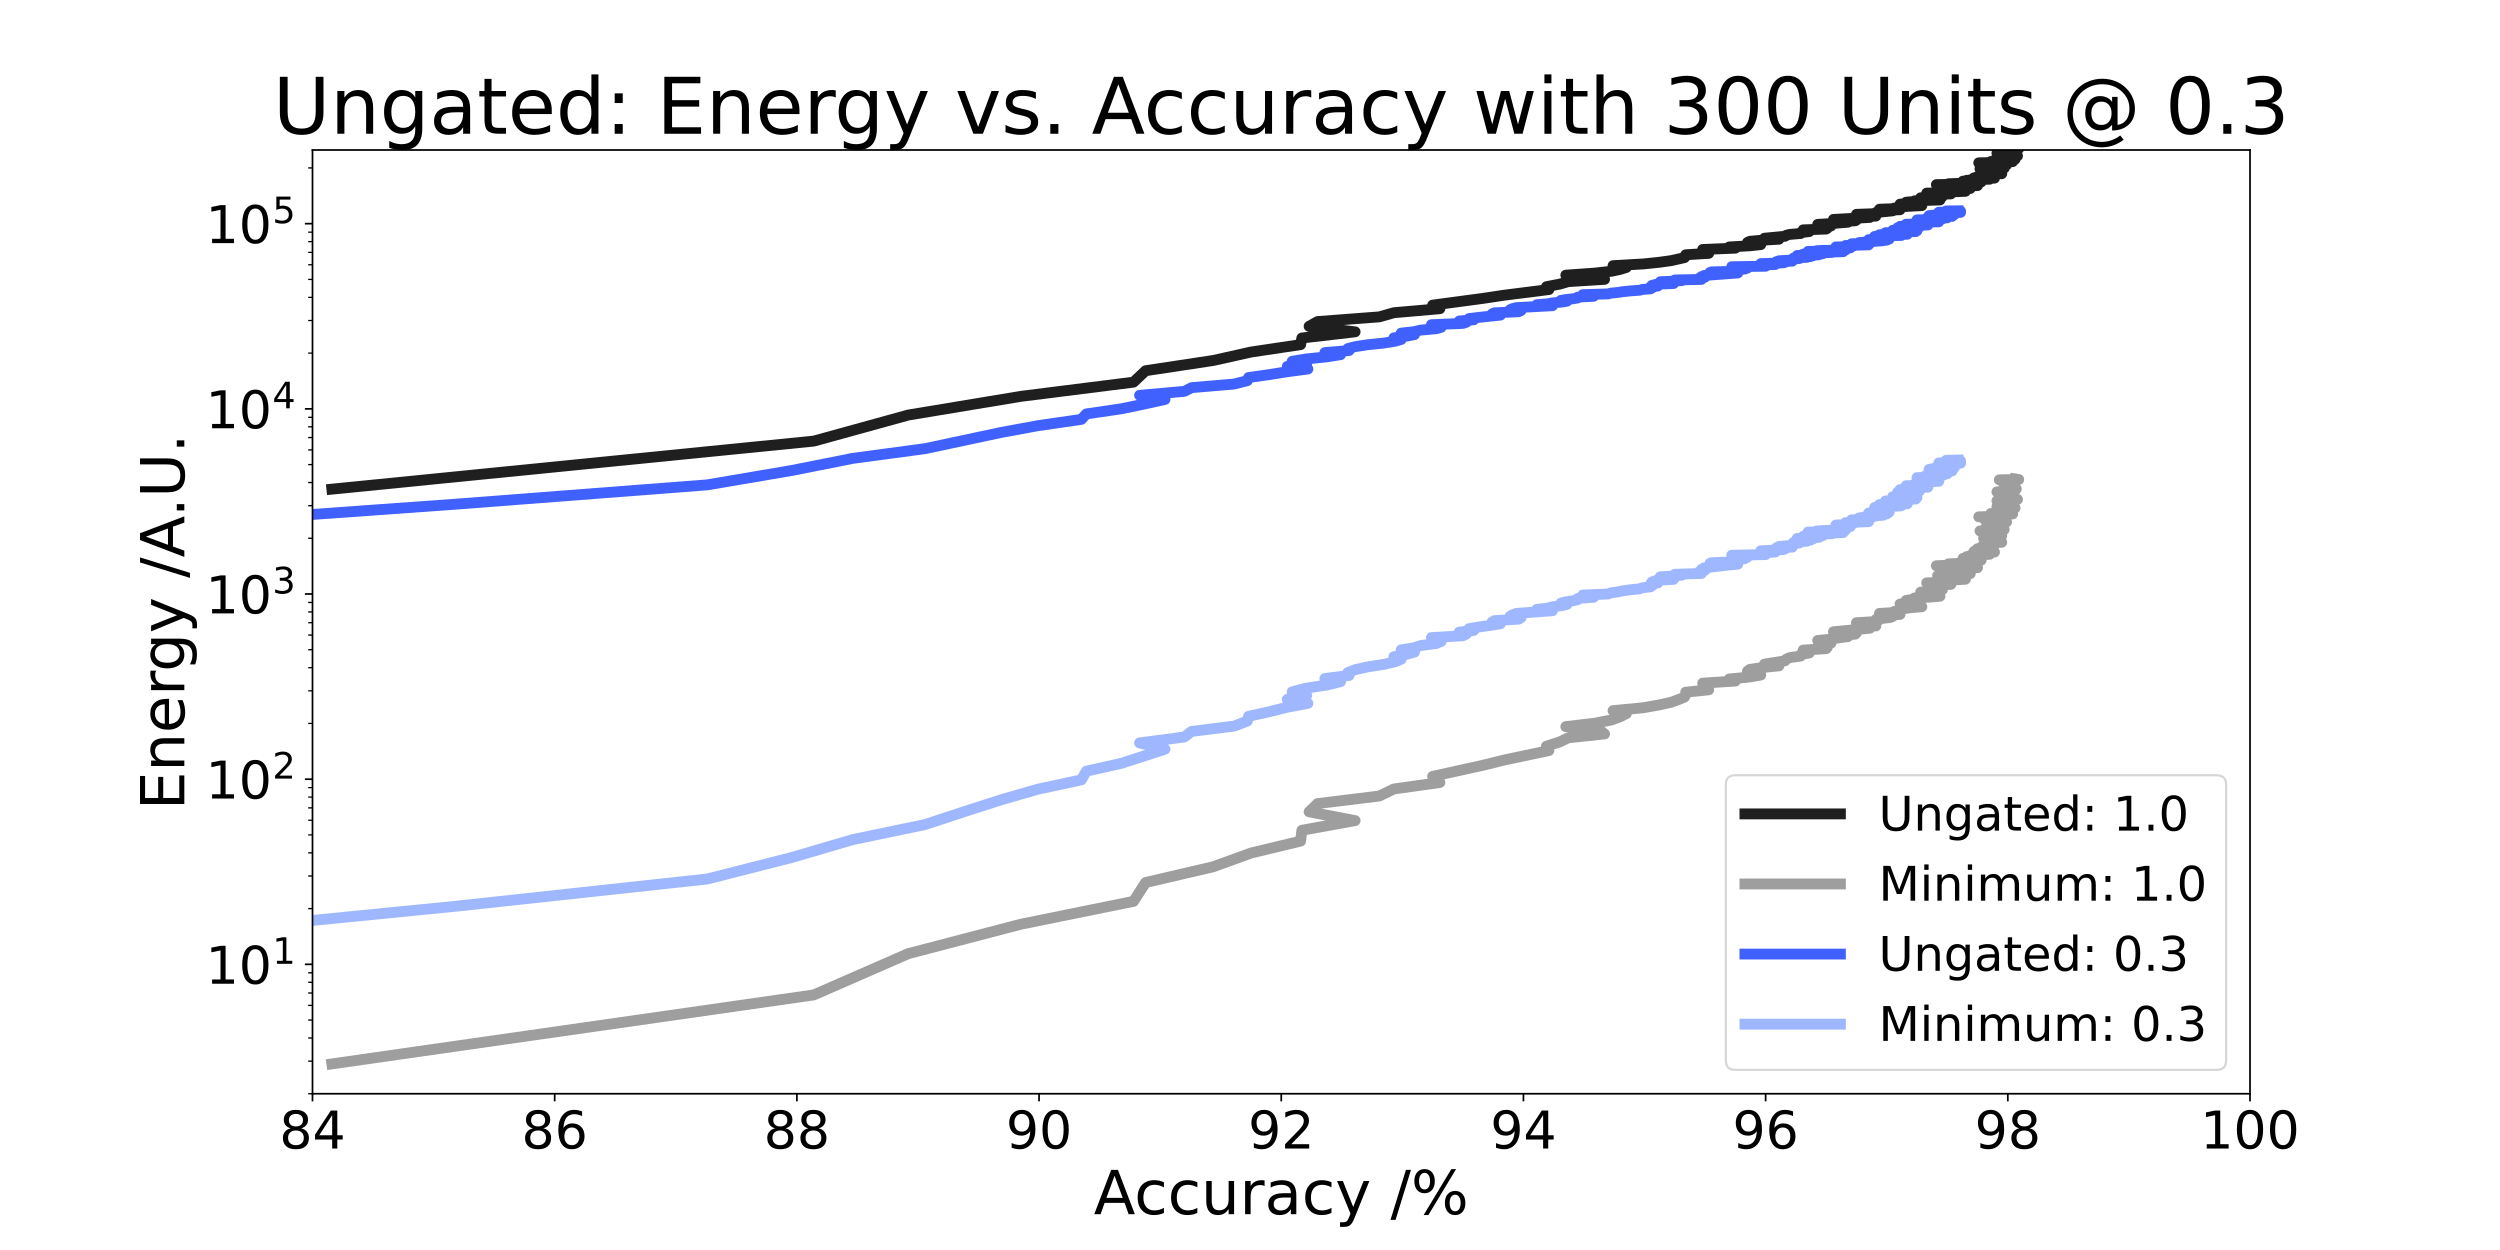 <?xml version="1.0" encoding="utf-8" standalone="no"?>
<!DOCTYPE svg PUBLIC "-//W3C//DTD SVG 1.1//EN"
  "http://www.w3.org/Graphics/SVG/1.1/DTD/svg11.dtd">
<!-- Created with matplotlib (https://matplotlib.org/) -->
<svg height="576pt" version="1.1" viewBox="0 0 1152 576" width="1152pt" xmlns="http://www.w3.org/2000/svg" xmlns:xlink="http://www.w3.org/1999/xlink">
 <defs>
  <style type="text/css">*{stroke-linecap:butt;stroke-linejoin:round;}</style>
 </defs>
 <g id="figure_1">
  <g id="patch_1">
   <path d="M 0 576 
L 1152 576 
L 1152 0 
L 0 0 
z
" style="fill:#ffffff;"/>
  </g>
  <g id="axes_1">
   <g id="patch_2">
    <path d="M 144 504 
L 1036.8 504 
L 1036.8 69.12 
L 144 69.12 
z
" style="fill:#ffffff;"/>
   </g>
   <g id="matplotlib.axis_1">
    <g id="xtick_1">
     <g id="line2d_1">
      <defs>
       <path d="M 0 0 
L 0 3.5 
" id="m97ff09bfed" style="stroke:#000000;stroke-width:0.8;"/>
      </defs>
      <g>
       <use style="stroke:#000000;stroke-width:0.8;" x="144" xlink:href="#m97ff09bfed" y="504"/>
      </g>
     </g>
     <g id="text_1">
      <!-- 84 -->
      <g transform="translate(128.73 529.236)scale(0.24 -0.24)">
       <defs>
        <path d="M 31.781 34.625 
Q 24.75 34.625 20.719 30.859 
Q 16.703 27.094 16.703 20.516 
Q 16.703 13.922 20.719 10.156 
Q 24.75 6.391 31.781 6.391 
Q 38.812 6.391 42.859 10.172 
Q 46.922 13.969 46.922 20.516 
Q 46.922 27.094 42.891 30.859 
Q 38.875 34.625 31.781 34.625 
z
M 21.922 38.812 
Q 15.578 40.375 12.031 44.719 
Q 8.5 49.078 8.5 55.328 
Q 8.5 64.062 14.719 69.141 
Q 20.953 74.219 31.781 74.219 
Q 42.672 74.219 48.875 69.141 
Q 55.078 64.062 55.078 55.328 
Q 55.078 49.078 51.531 44.719 
Q 48 40.375 41.703 38.812 
Q 48.828 37.156 52.797 32.312 
Q 56.781 27.484 56.781 20.516 
Q 56.781 9.906 50.312 4.234 
Q 43.844 -1.422 31.781 -1.422 
Q 19.734 -1.422 13.25 4.234 
Q 6.781 9.906 6.781 20.516 
Q 6.781 27.484 10.781 32.312 
Q 14.797 37.156 21.922 38.812 
z
M 18.312 54.391 
Q 18.312 48.734 21.844 45.562 
Q 25.391 42.391 31.781 42.391 
Q 38.141 42.391 41.719 45.562 
Q 45.312 48.734 45.312 54.391 
Q 45.312 60.062 41.719 63.234 
Q 38.141 66.406 31.781 66.406 
Q 25.391 66.406 21.844 63.234 
Q 18.312 60.062 18.312 54.391 
z
" id="DejaVuSans-56"/>
        <path d="M 37.797 64.312 
L 12.891 25.391 
L 37.797 25.391 
z
M 35.203 72.906 
L 47.609 72.906 
L 47.609 25.391 
L 58.016 25.391 
L 58.016 17.188 
L 47.609 17.188 
L 47.609 0 
L 37.797 0 
L 37.797 17.188 
L 4.891 17.188 
L 4.891 26.703 
z
" id="DejaVuSans-52"/>
       </defs>
       <use xlink:href="#DejaVuSans-56"/>
       <use x="63.623" xlink:href="#DejaVuSans-52"/>
      </g>
     </g>
    </g>
    <g id="xtick_2">
     <g id="line2d_2">
      <g>
       <use style="stroke:#000000;stroke-width:0.8;" x="255.6" xlink:href="#m97ff09bfed" y="504"/>
      </g>
     </g>
     <g id="text_2">
      <!-- 86 -->
      <g transform="translate(240.33 529.236)scale(0.24 -0.24)">
       <defs>
        <path d="M 33.016 40.375 
Q 26.375 40.375 22.484 35.828 
Q 18.609 31.297 18.609 23.391 
Q 18.609 15.531 22.484 10.953 
Q 26.375 6.391 33.016 6.391 
Q 39.656 6.391 43.531 10.953 
Q 47.406 15.531 47.406 23.391 
Q 47.406 31.297 43.531 35.828 
Q 39.656 40.375 33.016 40.375 
z
M 52.594 71.297 
L 52.594 62.312 
Q 48.875 64.062 45.094 64.984 
Q 41.312 65.922 37.594 65.922 
Q 27.828 65.922 22.672 59.328 
Q 17.531 52.734 16.797 39.406 
Q 19.672 43.656 24.016 45.922 
Q 28.375 48.188 33.594 48.188 
Q 44.578 48.188 50.953 41.516 
Q 57.328 34.859 57.328 23.391 
Q 57.328 12.156 50.688 5.359 
Q 44.047 -1.422 33.016 -1.422 
Q 20.359 -1.422 13.672 8.266 
Q 6.984 17.969 6.984 36.375 
Q 6.984 53.656 15.188 63.938 
Q 23.391 74.219 37.203 74.219 
Q 40.922 74.219 44.703 73.484 
Q 48.484 72.75 52.594 71.297 
z
" id="DejaVuSans-54"/>
       </defs>
       <use xlink:href="#DejaVuSans-56"/>
       <use x="63.623" xlink:href="#DejaVuSans-54"/>
      </g>
     </g>
    </g>
    <g id="xtick_3">
     <g id="line2d_3">
      <g>
       <use style="stroke:#000000;stroke-width:0.8;" x="367.2" xlink:href="#m97ff09bfed" y="504"/>
      </g>
     </g>
     <g id="text_3">
      <!-- 88 -->
      <g transform="translate(351.93 529.236)scale(0.24 -0.24)">
       <use xlink:href="#DejaVuSans-56"/>
       <use x="63.623" xlink:href="#DejaVuSans-56"/>
      </g>
     </g>
    </g>
    <g id="xtick_4">
     <g id="line2d_4">
      <g>
       <use style="stroke:#000000;stroke-width:0.8;" x="478.8" xlink:href="#m97ff09bfed" y="504"/>
      </g>
     </g>
     <g id="text_4">
      <!-- 90 -->
      <g transform="translate(463.53 529.236)scale(0.24 -0.24)">
       <defs>
        <path d="M 10.984 1.516 
L 10.984 10.5 
Q 14.703 8.734 18.5 7.812 
Q 22.312 6.891 25.984 6.891 
Q 35.75 6.891 40.891 13.453 
Q 46.047 20.016 46.781 33.406 
Q 43.953 29.203 39.594 26.953 
Q 35.25 24.703 29.984 24.703 
Q 19.047 24.703 12.672 31.312 
Q 6.297 37.938 6.297 49.422 
Q 6.297 60.641 12.938 67.422 
Q 19.578 74.219 30.609 74.219 
Q 43.266 74.219 49.922 64.516 
Q 56.594 54.828 56.594 36.375 
Q 56.594 19.141 48.406 8.859 
Q 40.234 -1.422 26.422 -1.422 
Q 22.703 -1.422 18.891 -0.688 
Q 15.094 0.047 10.984 1.516 
z
M 30.609 32.422 
Q 37.25 32.422 41.125 36.953 
Q 45.016 41.5 45.016 49.422 
Q 45.016 57.281 41.125 61.844 
Q 37.25 66.406 30.609 66.406 
Q 23.969 66.406 20.094 61.844 
Q 16.219 57.281 16.219 49.422 
Q 16.219 41.5 20.094 36.953 
Q 23.969 32.422 30.609 32.422 
z
" id="DejaVuSans-57"/>
        <path d="M 31.781 66.406 
Q 24.172 66.406 20.328 58.906 
Q 16.5 51.422 16.5 36.375 
Q 16.5 21.391 20.328 13.891 
Q 24.172 6.391 31.781 6.391 
Q 39.453 6.391 43.281 13.891 
Q 47.125 21.391 47.125 36.375 
Q 47.125 51.422 43.281 58.906 
Q 39.453 66.406 31.781 66.406 
z
M 31.781 74.219 
Q 44.047 74.219 50.516 64.516 
Q 56.984 54.828 56.984 36.375 
Q 56.984 17.969 50.516 8.266 
Q 44.047 -1.422 31.781 -1.422 
Q 19.531 -1.422 13.062 8.266 
Q 6.594 17.969 6.594 36.375 
Q 6.594 54.828 13.062 64.516 
Q 19.531 74.219 31.781 74.219 
z
" id="DejaVuSans-48"/>
       </defs>
       <use xlink:href="#DejaVuSans-57"/>
       <use x="63.623" xlink:href="#DejaVuSans-48"/>
      </g>
     </g>
    </g>
    <g id="xtick_5">
     <g id="line2d_5">
      <g>
       <use style="stroke:#000000;stroke-width:0.8;" x="590.4" xlink:href="#m97ff09bfed" y="504"/>
      </g>
     </g>
     <g id="text_5">
      <!-- 92 -->
      <g transform="translate(575.13 529.236)scale(0.24 -0.24)">
       <defs>
        <path d="M 19.188 8.297 
L 53.609 8.297 
L 53.609 0 
L 7.328 0 
L 7.328 8.297 
Q 12.938 14.109 22.625 23.891 
Q 32.328 33.688 34.812 36.531 
Q 39.547 41.844 41.422 45.531 
Q 43.312 49.219 43.312 52.781 
Q 43.312 58.594 39.234 62.25 
Q 35.156 65.922 28.609 65.922 
Q 23.969 65.922 18.812 64.312 
Q 13.672 62.703 7.812 59.422 
L 7.812 69.391 
Q 13.766 71.781 18.938 73 
Q 24.125 74.219 28.422 74.219 
Q 39.75 74.219 46.484 68.547 
Q 53.219 62.891 53.219 53.422 
Q 53.219 48.922 51.531 44.891 
Q 49.859 40.875 45.406 35.406 
Q 44.188 33.984 37.641 27.219 
Q 31.109 20.453 19.188 8.297 
z
" id="DejaVuSans-50"/>
       </defs>
       <use xlink:href="#DejaVuSans-57"/>
       <use x="63.623" xlink:href="#DejaVuSans-50"/>
      </g>
     </g>
    </g>
    <g id="xtick_6">
     <g id="line2d_6">
      <g>
       <use style="stroke:#000000;stroke-width:0.8;" x="702" xlink:href="#m97ff09bfed" y="504"/>
      </g>
     </g>
     <g id="text_6">
      <!-- 94 -->
      <g transform="translate(686.73 529.236)scale(0.24 -0.24)">
       <use xlink:href="#DejaVuSans-57"/>
       <use x="63.623" xlink:href="#DejaVuSans-52"/>
      </g>
     </g>
    </g>
    <g id="xtick_7">
     <g id="line2d_7">
      <g>
       <use style="stroke:#000000;stroke-width:0.8;" x="813.6" xlink:href="#m97ff09bfed" y="504"/>
      </g>
     </g>
     <g id="text_7">
      <!-- 96 -->
      <g transform="translate(798.33 529.236)scale(0.24 -0.24)">
       <use xlink:href="#DejaVuSans-57"/>
       <use x="63.623" xlink:href="#DejaVuSans-54"/>
      </g>
     </g>
    </g>
    <g id="xtick_8">
     <g id="line2d_8">
      <g>
       <use style="stroke:#000000;stroke-width:0.8;" x="925.2" xlink:href="#m97ff09bfed" y="504"/>
      </g>
     </g>
     <g id="text_8">
      <!-- 98 -->
      <g transform="translate(909.93 529.236)scale(0.24 -0.24)">
       <use xlink:href="#DejaVuSans-57"/>
       <use x="63.623" xlink:href="#DejaVuSans-56"/>
      </g>
     </g>
    </g>
    <g id="xtick_9">
     <g id="line2d_9">
      <g>
       <use style="stroke:#000000;stroke-width:0.8;" x="1036.8" xlink:href="#m97ff09bfed" y="504"/>
      </g>
     </g>
     <g id="text_9">
      <!-- 100 -->
      <g transform="translate(1013.895 529.236)scale(0.24 -0.24)">
       <defs>
        <path d="M 12.406 8.297 
L 28.516 8.297 
L 28.516 63.922 
L 10.984 60.406 
L 10.984 69.391 
L 28.422 72.906 
L 38.281 72.906 
L 38.281 8.297 
L 54.391 8.297 
L 54.391 0 
L 12.406 0 
z
" id="DejaVuSans-49"/>
       </defs>
       <use xlink:href="#DejaVuSans-49"/>
       <use x="63.623" xlink:href="#DejaVuSans-48"/>
       <use x="127.246" xlink:href="#DejaVuSans-48"/>
      </g>
     </g>
    </g>
    <g id="text_10">
     <!-- Accuracy /% -->
     <g transform="translate(504.013 559.503)scale(0.28 -0.28)">
      <defs>
       <path d="M 34.188 63.188 
L 20.797 26.906 
L 47.609 26.906 
z
M 28.609 72.906 
L 39.797 72.906 
L 67.578 0 
L 57.328 0 
L 50.688 18.703 
L 17.828 18.703 
L 11.188 0 
L 0.781 0 
z
" id="DejaVuSans-65"/>
       <path d="M 48.781 52.594 
L 48.781 44.188 
Q 44.969 46.297 41.141 47.344 
Q 37.312 48.391 33.406 48.391 
Q 24.656 48.391 19.812 42.844 
Q 14.984 37.312 14.984 27.297 
Q 14.984 17.281 19.812 11.734 
Q 24.656 6.203 33.406 6.203 
Q 37.312 6.203 41.141 7.25 
Q 44.969 8.297 48.781 10.406 
L 48.781 2.094 
Q 45.016 0.344 40.984 -0.531 
Q 36.969 -1.422 32.422 -1.422 
Q 20.062 -1.422 12.781 6.344 
Q 5.516 14.109 5.516 27.297 
Q 5.516 40.672 12.859 48.328 
Q 20.219 56 33.016 56 
Q 37.156 56 41.109 55.141 
Q 45.062 54.297 48.781 52.594 
z
" id="DejaVuSans-99"/>
       <path d="M 8.5 21.578 
L 8.5 54.688 
L 17.484 54.688 
L 17.484 21.922 
Q 17.484 14.156 20.5 10.266 
Q 23.531 6.391 29.594 6.391 
Q 36.859 6.391 41.078 11.031 
Q 45.312 15.672 45.312 23.688 
L 45.312 54.688 
L 54.297 54.688 
L 54.297 0 
L 45.312 0 
L 45.312 8.406 
Q 42.047 3.422 37.719 1 
Q 33.406 -1.422 27.688 -1.422 
Q 18.266 -1.422 13.375 4.438 
Q 8.5 10.297 8.5 21.578 
z
M 31.109 56 
z
" id="DejaVuSans-117"/>
       <path d="M 41.109 46.297 
Q 39.594 47.172 37.812 47.578 
Q 36.031 48 33.891 48 
Q 26.266 48 22.188 43.047 
Q 18.109 38.094 18.109 28.812 
L 18.109 0 
L 9.078 0 
L 9.078 54.688 
L 18.109 54.688 
L 18.109 46.188 
Q 20.953 51.172 25.484 53.578 
Q 30.031 56 36.531 56 
Q 37.453 56 38.578 55.875 
Q 39.703 55.766 41.062 55.516 
z
" id="DejaVuSans-114"/>
       <path d="M 34.281 27.484 
Q 23.391 27.484 19.188 25 
Q 14.984 22.516 14.984 16.5 
Q 14.984 11.719 18.141 8.906 
Q 21.297 6.109 26.703 6.109 
Q 34.188 6.109 38.703 11.406 
Q 43.219 16.703 43.219 25.484 
L 43.219 27.484 
z
M 52.203 31.203 
L 52.203 0 
L 43.219 0 
L 43.219 8.297 
Q 40.141 3.328 35.547 0.953 
Q 30.953 -1.422 24.312 -1.422 
Q 15.922 -1.422 10.953 3.297 
Q 6 8.016 6 15.922 
Q 6 25.141 12.172 29.828 
Q 18.359 34.516 30.609 34.516 
L 43.219 34.516 
L 43.219 35.406 
Q 43.219 41.609 39.141 45 
Q 35.062 48.391 27.688 48.391 
Q 23 48.391 18.547 47.266 
Q 14.109 46.141 10.016 43.891 
L 10.016 52.203 
Q 14.938 54.109 19.578 55.047 
Q 24.219 56 28.609 56 
Q 40.484 56 46.344 49.844 
Q 52.203 43.703 52.203 31.203 
z
" id="DejaVuSans-97"/>
       <path d="M 32.172 -5.078 
Q 28.375 -14.844 24.75 -17.812 
Q 21.141 -20.797 15.094 -20.797 
L 7.906 -20.797 
L 7.906 -13.281 
L 13.188 -13.281 
Q 16.891 -13.281 18.938 -11.516 
Q 21 -9.766 23.484 -3.219 
L 25.094 0.875 
L 2.984 54.688 
L 12.5 54.688 
L 29.594 11.922 
L 46.688 54.688 
L 56.203 54.688 
z
" id="DejaVuSans-121"/>
       <path id="DejaVuSans-32"/>
       <path d="M 25.391 72.906 
L 33.688 72.906 
L 8.297 -9.281 
L 0 -9.281 
z
" id="DejaVuSans-47"/>
       <path d="M 72.703 32.078 
Q 68.453 32.078 66.031 28.469 
Q 63.625 24.859 63.625 18.406 
Q 63.625 12.062 66.031 8.422 
Q 68.453 4.781 72.703 4.781 
Q 76.859 4.781 79.266 8.422 
Q 81.688 12.062 81.688 18.406 
Q 81.688 24.812 79.266 28.438 
Q 76.859 32.078 72.703 32.078 
z
M 72.703 38.281 
Q 80.422 38.281 84.953 32.906 
Q 89.5 27.547 89.5 18.406 
Q 89.5 9.281 84.938 3.922 
Q 80.375 -1.422 72.703 -1.422 
Q 64.891 -1.422 60.344 3.922 
Q 55.812 9.281 55.812 18.406 
Q 55.812 27.594 60.375 32.938 
Q 64.938 38.281 72.703 38.281 
z
M 22.312 68.016 
Q 18.109 68.016 15.688 64.375 
Q 13.281 60.75 13.281 54.391 
Q 13.281 47.953 15.672 44.328 
Q 18.062 40.719 22.312 40.719 
Q 26.562 40.719 28.969 44.328 
Q 31.391 47.953 31.391 54.391 
Q 31.391 60.688 28.953 64.344 
Q 26.516 68.016 22.312 68.016 
z
M 66.406 74.219 
L 74.219 74.219 
L 28.609 -1.422 
L 20.797 -1.422 
z
M 22.312 74.219 
Q 30.031 74.219 34.609 68.875 
Q 39.203 63.531 39.203 54.391 
Q 39.203 45.172 34.641 39.844 
Q 30.078 34.516 22.312 34.516 
Q 14.547 34.516 10.031 39.859 
Q 5.516 45.219 5.516 54.391 
Q 5.516 63.484 10.047 68.844 
Q 14.594 74.219 22.312 74.219 
z
" id="DejaVuSans-37"/>
      </defs>
      <use xlink:href="#DejaVuSans-65"/>
      <use x="66.658" xlink:href="#DejaVuSans-99"/>
      <use x="121.639" xlink:href="#DejaVuSans-99"/>
      <use x="176.619" xlink:href="#DejaVuSans-117"/>
      <use x="239.998" xlink:href="#DejaVuSans-114"/>
      <use x="281.111" xlink:href="#DejaVuSans-97"/>
      <use x="342.391" xlink:href="#DejaVuSans-99"/>
      <use x="397.371" xlink:href="#DejaVuSans-121"/>
      <use x="456.551" xlink:href="#DejaVuSans-32"/>
      <use x="488.338" xlink:href="#DejaVuSans-47"/>
      <use x="522.029" xlink:href="#DejaVuSans-37"/>
     </g>
    </g>
   </g>
   <g id="matplotlib.axis_2">
    <g id="ytick_1">
     <g id="line2d_10">
      <defs>
       <path d="M 0 0 
L -3.5 0 
" id="m09c6bb6883" style="stroke:#000000;stroke-width:0.8;"/>
      </defs>
      <g>
       <use style="stroke:#000000;stroke-width:0.8;" x="144" xlink:href="#m09c6bb6883" y="444.362"/>
      </g>
     </g>
     <g id="text_11">
      <!-- $\mathdefault{10^{1}}$ -->
      <g transform="translate(94.76 453.48)scale(0.24 -0.24)">
       <use transform="translate(0 0.684)" xlink:href="#DejaVuSans-49"/>
       <use transform="translate(63.623 0.684)" xlink:href="#DejaVuSans-48"/>
       <use transform="translate(128.203 38.966)scale(0.7)" xlink:href="#DejaVuSans-49"/>
      </g>
     </g>
    </g>
    <g id="ytick_2">
     <g id="line2d_11">
      <g>
       <use style="stroke:#000000;stroke-width:0.8;" x="144" xlink:href="#m09c6bb6883" y="359.04"/>
      </g>
     </g>
     <g id="text_12">
      <!-- $\mathdefault{10^{2}}$ -->
      <g transform="translate(94.76 368.158)scale(0.24 -0.24)">
       <use transform="translate(0 0.766)" xlink:href="#DejaVuSans-49"/>
       <use transform="translate(63.623 0.766)" xlink:href="#DejaVuSans-48"/>
       <use transform="translate(128.203 39.047)scale(0.7)" xlink:href="#DejaVuSans-50"/>
      </g>
     </g>
    </g>
    <g id="ytick_3">
     <g id="line2d_12">
      <g>
       <use style="stroke:#000000;stroke-width:0.8;" x="144" xlink:href="#m09c6bb6883" y="273.718"/>
      </g>
     </g>
     <g id="text_13">
      <!-- $\mathdefault{10^{3}}$ -->
      <g transform="translate(94.76 282.836)scale(0.24 -0.24)">
       <defs>
        <path d="M 40.578 39.312 
Q 47.656 37.797 51.625 33 
Q 55.609 28.219 55.609 21.188 
Q 55.609 10.406 48.188 4.484 
Q 40.766 -1.422 27.094 -1.422 
Q 22.516 -1.422 17.656 -0.516 
Q 12.797 0.391 7.625 2.203 
L 7.625 11.719 
Q 11.719 9.328 16.594 8.109 
Q 21.484 6.891 26.812 6.891 
Q 36.078 6.891 40.938 10.547 
Q 45.797 14.203 45.797 21.188 
Q 45.797 27.641 41.281 31.266 
Q 36.766 34.906 28.719 34.906 
L 20.219 34.906 
L 20.219 43.016 
L 29.109 43.016 
Q 36.375 43.016 40.234 45.922 
Q 44.094 48.828 44.094 54.297 
Q 44.094 59.906 40.109 62.906 
Q 36.141 65.922 28.719 65.922 
Q 24.656 65.922 20.016 65.031 
Q 15.375 64.156 9.812 62.312 
L 9.812 71.094 
Q 15.438 72.656 20.344 73.438 
Q 25.25 74.219 29.594 74.219 
Q 40.828 74.219 47.359 69.109 
Q 53.906 64.016 53.906 55.328 
Q 53.906 49.266 50.438 45.094 
Q 46.969 40.922 40.578 39.312 
z
" id="DejaVuSans-51"/>
       </defs>
       <use transform="translate(0 0.766)" xlink:href="#DejaVuSans-49"/>
       <use transform="translate(63.623 0.766)" xlink:href="#DejaVuSans-48"/>
       <use transform="translate(128.203 39.047)scale(0.7)" xlink:href="#DejaVuSans-51"/>
      </g>
     </g>
    </g>
    <g id="ytick_4">
     <g id="line2d_13">
      <g>
       <use style="stroke:#000000;stroke-width:0.8;" x="144" xlink:href="#m09c6bb6883" y="188.395"/>
      </g>
     </g>
     <g id="text_14">
      <!-- $\mathdefault{10^{4}}$ -->
      <g transform="translate(94.76 197.514)scale(0.24 -0.24)">
       <use transform="translate(0 0.684)" xlink:href="#DejaVuSans-49"/>
       <use transform="translate(63.623 0.684)" xlink:href="#DejaVuSans-48"/>
       <use transform="translate(128.203 38.966)scale(0.7)" xlink:href="#DejaVuSans-52"/>
      </g>
     </g>
    </g>
    <g id="ytick_5">
     <g id="line2d_14">
      <g>
       <use style="stroke:#000000;stroke-width:0.8;" x="144" xlink:href="#m09c6bb6883" y="103.073"/>
      </g>
     </g>
     <g id="text_15">
      <!-- $\mathdefault{10^{5}}$ -->
      <g transform="translate(94.76 112.191)scale(0.24 -0.24)">
       <defs>
        <path d="M 10.797 72.906 
L 49.516 72.906 
L 49.516 64.594 
L 19.828 64.594 
L 19.828 46.734 
Q 21.969 47.469 24.109 47.828 
Q 26.266 48.188 28.422 48.188 
Q 40.625 48.188 47.75 41.5 
Q 54.891 34.812 54.891 23.391 
Q 54.891 11.625 47.562 5.094 
Q 40.234 -1.422 26.906 -1.422 
Q 22.312 -1.422 17.547 -0.641 
Q 12.797 0.141 7.719 1.703 
L 7.719 11.625 
Q 12.109 9.234 16.797 8.062 
Q 21.484 6.891 26.703 6.891 
Q 35.156 6.891 40.078 11.328 
Q 45.016 15.766 45.016 23.391 
Q 45.016 31 40.078 35.438 
Q 35.156 39.891 26.703 39.891 
Q 22.75 39.891 18.812 39.016 
Q 14.891 38.141 10.797 36.281 
z
" id="DejaVuSans-53"/>
       </defs>
       <use transform="translate(0 0.684)" xlink:href="#DejaVuSans-49"/>
       <use transform="translate(63.623 0.684)" xlink:href="#DejaVuSans-48"/>
       <use transform="translate(128.203 38.966)scale(0.7)" xlink:href="#DejaVuSans-53"/>
      </g>
     </g>
    </g>
    <g id="ytick_6">
     <g id="line2d_15">
      <defs>
       <path d="M 0 0 
L -2 0 
" id="mba65d86426" style="stroke:#000000;stroke-width:0.6;"/>
      </defs>
      <g>
       <use style="stroke:#000000;stroke-width:0.6;" x="144" xlink:href="#mba65d86426" y="504"/>
      </g>
     </g>
    </g>
    <g id="ytick_7">
     <g id="line2d_16">
      <g>
       <use style="stroke:#000000;stroke-width:0.6;" x="144" xlink:href="#mba65d86426" y="488.975"/>
      </g>
     </g>
    </g>
    <g id="ytick_8">
     <g id="line2d_17">
      <g>
       <use style="stroke:#000000;stroke-width:0.6;" x="144" xlink:href="#mba65d86426" y="478.315"/>
      </g>
     </g>
    </g>
    <g id="ytick_9">
     <g id="line2d_18">
      <g>
       <use style="stroke:#000000;stroke-width:0.6;" x="144" xlink:href="#mba65d86426" y="470.047"/>
      </g>
     </g>
    </g>
    <g id="ytick_10">
     <g id="line2d_19">
      <g>
       <use style="stroke:#000000;stroke-width:0.6;" x="144" xlink:href="#mba65d86426" y="463.291"/>
      </g>
     </g>
    </g>
    <g id="ytick_11">
     <g id="line2d_20">
      <g>
       <use style="stroke:#000000;stroke-width:0.6;" x="144" xlink:href="#mba65d86426" y="457.579"/>
      </g>
     </g>
    </g>
    <g id="ytick_12">
     <g id="line2d_21">
      <g>
       <use style="stroke:#000000;stroke-width:0.6;" x="144" xlink:href="#mba65d86426" y="452.631"/>
      </g>
     </g>
    </g>
    <g id="ytick_13">
     <g id="line2d_22">
      <g>
       <use style="stroke:#000000;stroke-width:0.6;" x="144" xlink:href="#mba65d86426" y="448.266"/>
      </g>
     </g>
    </g>
    <g id="ytick_14">
     <g id="line2d_23">
      <g>
       <use style="stroke:#000000;stroke-width:0.6;" x="144" xlink:href="#mba65d86426" y="418.678"/>
      </g>
     </g>
    </g>
    <g id="ytick_15">
     <g id="line2d_24">
      <g>
       <use style="stroke:#000000;stroke-width:0.6;" x="144" xlink:href="#mba65d86426" y="403.653"/>
      </g>
     </g>
    </g>
    <g id="ytick_16">
     <g id="line2d_25">
      <g>
       <use style="stroke:#000000;stroke-width:0.6;" x="144" xlink:href="#mba65d86426" y="392.993"/>
      </g>
     </g>
    </g>
    <g id="ytick_17">
     <g id="line2d_26">
      <g>
       <use style="stroke:#000000;stroke-width:0.6;" x="144" xlink:href="#mba65d86426" y="384.725"/>
      </g>
     </g>
    </g>
    <g id="ytick_18">
     <g id="line2d_27">
      <g>
       <use style="stroke:#000000;stroke-width:0.6;" x="144" xlink:href="#mba65d86426" y="377.969"/>
      </g>
     </g>
    </g>
    <g id="ytick_19">
     <g id="line2d_28">
      <g>
       <use style="stroke:#000000;stroke-width:0.6;" x="144" xlink:href="#mba65d86426" y="372.257"/>
      </g>
     </g>
    </g>
    <g id="ytick_20">
     <g id="line2d_29">
      <g>
       <use style="stroke:#000000;stroke-width:0.6;" x="144" xlink:href="#mba65d86426" y="367.309"/>
      </g>
     </g>
    </g>
    <g id="ytick_21">
     <g id="line2d_30">
      <g>
       <use style="stroke:#000000;stroke-width:0.6;" x="144" xlink:href="#mba65d86426" y="362.944"/>
      </g>
     </g>
    </g>
    <g id="ytick_22">
     <g id="line2d_31">
      <g>
       <use style="stroke:#000000;stroke-width:0.6;" x="144" xlink:href="#mba65d86426" y="333.355"/>
      </g>
     </g>
    </g>
    <g id="ytick_23">
     <g id="line2d_32">
      <g>
       <use style="stroke:#000000;stroke-width:0.6;" x="144" xlink:href="#mba65d86426" y="318.331"/>
      </g>
     </g>
    </g>
    <g id="ytick_24">
     <g id="line2d_33">
      <g>
       <use style="stroke:#000000;stroke-width:0.6;" x="144" xlink:href="#mba65d86426" y="307.671"/>
      </g>
     </g>
    </g>
    <g id="ytick_25">
     <g id="line2d_34">
      <g>
       <use style="stroke:#000000;stroke-width:0.6;" x="144" xlink:href="#mba65d86426" y="299.402"/>
      </g>
     </g>
    </g>
    <g id="ytick_26">
     <g id="line2d_35">
      <g>
       <use style="stroke:#000000;stroke-width:0.6;" x="144" xlink:href="#mba65d86426" y="292.646"/>
      </g>
     </g>
    </g>
    <g id="ytick_27">
     <g id="line2d_36">
      <g>
       <use style="stroke:#000000;stroke-width:0.6;" x="144" xlink:href="#mba65d86426" y="286.934"/>
      </g>
     </g>
    </g>
    <g id="ytick_28">
     <g id="line2d_37">
      <g>
       <use style="stroke:#000000;stroke-width:0.6;" x="144" xlink:href="#mba65d86426" y="281.986"/>
      </g>
     </g>
    </g>
    <g id="ytick_29">
     <g id="line2d_38">
      <g>
       <use style="stroke:#000000;stroke-width:0.6;" x="144" xlink:href="#mba65d86426" y="277.622"/>
      </g>
     </g>
    </g>
    <g id="ytick_30">
     <g id="line2d_39">
      <g>
       <use style="stroke:#000000;stroke-width:0.6;" x="144" xlink:href="#mba65d86426" y="248.033"/>
      </g>
     </g>
    </g>
    <g id="ytick_31">
     <g id="line2d_40">
      <g>
       <use style="stroke:#000000;stroke-width:0.6;" x="144" xlink:href="#mba65d86426" y="233.009"/>
      </g>
     </g>
    </g>
    <g id="ytick_32">
     <g id="line2d_41">
      <g>
       <use style="stroke:#000000;stroke-width:0.6;" x="144" xlink:href="#mba65d86426" y="222.349"/>
      </g>
     </g>
    </g>
    <g id="ytick_33">
     <g id="line2d_42">
      <g>
       <use style="stroke:#000000;stroke-width:0.6;" x="144" xlink:href="#mba65d86426" y="214.08"/>
      </g>
     </g>
    </g>
    <g id="ytick_34">
     <g id="line2d_43">
      <g>
       <use style="stroke:#000000;stroke-width:0.6;" x="144" xlink:href="#mba65d86426" y="207.324"/>
      </g>
     </g>
    </g>
    <g id="ytick_35">
     <g id="line2d_44">
      <g>
       <use style="stroke:#000000;stroke-width:0.6;" x="144" xlink:href="#mba65d86426" y="201.612"/>
      </g>
     </g>
    </g>
    <g id="ytick_36">
     <g id="line2d_45">
      <g>
       <use style="stroke:#000000;stroke-width:0.6;" x="144" xlink:href="#mba65d86426" y="196.664"/>
      </g>
     </g>
    </g>
    <g id="ytick_37">
     <g id="line2d_46">
      <g>
       <use style="stroke:#000000;stroke-width:0.6;" x="144" xlink:href="#mba65d86426" y="192.3"/>
      </g>
     </g>
    </g>
    <g id="ytick_38">
     <g id="line2d_47">
      <g>
       <use style="stroke:#000000;stroke-width:0.6;" x="144" xlink:href="#mba65d86426" y="162.711"/>
      </g>
     </g>
    </g>
    <g id="ytick_39">
     <g id="line2d_48">
      <g>
       <use style="stroke:#000000;stroke-width:0.6;" x="144" xlink:href="#mba65d86426" y="147.686"/>
      </g>
     </g>
    </g>
    <g id="ytick_40">
     <g id="line2d_49">
      <g>
       <use style="stroke:#000000;stroke-width:0.6;" x="144" xlink:href="#mba65d86426" y="137.026"/>
      </g>
     </g>
    </g>
    <g id="ytick_41">
     <g id="line2d_50">
      <g>
       <use style="stroke:#000000;stroke-width:0.6;" x="144" xlink:href="#mba65d86426" y="128.758"/>
      </g>
     </g>
    </g>
    <g id="ytick_42">
     <g id="line2d_51">
      <g>
       <use style="stroke:#000000;stroke-width:0.6;" x="144" xlink:href="#mba65d86426" y="122.002"/>
      </g>
     </g>
    </g>
    <g id="ytick_43">
     <g id="line2d_52">
      <g>
       <use style="stroke:#000000;stroke-width:0.6;" x="144" xlink:href="#mba65d86426" y="116.29"/>
      </g>
     </g>
    </g>
    <g id="ytick_44">
     <g id="line2d_53">
      <g>
       <use style="stroke:#000000;stroke-width:0.6;" x="144" xlink:href="#mba65d86426" y="111.342"/>
      </g>
     </g>
    </g>
    <g id="ytick_45">
     <g id="line2d_54">
      <g>
       <use style="stroke:#000000;stroke-width:0.6;" x="144" xlink:href="#mba65d86426" y="106.977"/>
      </g>
     </g>
    </g>
    <g id="ytick_46">
     <g id="line2d_55">
      <g>
       <use style="stroke:#000000;stroke-width:0.6;" x="144" xlink:href="#mba65d86426" y="77.389"/>
      </g>
     </g>
    </g>
    <g id="text_16">
     <!-- Energy /A.U. -->
     <g transform="translate(84.937 373.22)rotate(-90)scale(0.28 -0.28)">
      <defs>
       <path d="M 9.812 72.906 
L 55.906 72.906 
L 55.906 64.594 
L 19.672 64.594 
L 19.672 43.016 
L 54.391 43.016 
L 54.391 34.719 
L 19.672 34.719 
L 19.672 8.297 
L 56.781 8.297 
L 56.781 0 
L 9.812 0 
z
" id="DejaVuSans-69"/>
       <path d="M 54.891 33.016 
L 54.891 0 
L 45.906 0 
L 45.906 32.719 
Q 45.906 40.484 42.875 44.328 
Q 39.844 48.188 33.797 48.188 
Q 26.516 48.188 22.312 43.547 
Q 18.109 38.922 18.109 30.906 
L 18.109 0 
L 9.078 0 
L 9.078 54.688 
L 18.109 54.688 
L 18.109 46.188 
Q 21.344 51.125 25.703 53.562 
Q 30.078 56 35.797 56 
Q 45.219 56 50.047 50.172 
Q 54.891 44.344 54.891 33.016 
z
" id="DejaVuSans-110"/>
       <path d="M 56.203 29.594 
L 56.203 25.203 
L 14.891 25.203 
Q 15.484 15.922 20.484 11.062 
Q 25.484 6.203 34.422 6.203 
Q 39.594 6.203 44.453 7.469 
Q 49.312 8.734 54.109 11.281 
L 54.109 2.781 
Q 49.266 0.734 44.188 -0.344 
Q 39.109 -1.422 33.891 -1.422 
Q 20.797 -1.422 13.156 6.188 
Q 5.516 13.812 5.516 26.812 
Q 5.516 40.234 12.766 48.109 
Q 20.016 56 32.328 56 
Q 43.359 56 49.781 48.891 
Q 56.203 41.797 56.203 29.594 
z
M 47.219 32.234 
Q 47.125 39.594 43.094 43.984 
Q 39.062 48.391 32.422 48.391 
Q 24.906 48.391 20.391 44.141 
Q 15.875 39.891 15.188 32.172 
z
" id="DejaVuSans-101"/>
       <path d="M 45.406 27.984 
Q 45.406 37.75 41.375 43.109 
Q 37.359 48.484 30.078 48.484 
Q 22.859 48.484 18.828 43.109 
Q 14.797 37.75 14.797 27.984 
Q 14.797 18.266 18.828 12.891 
Q 22.859 7.516 30.078 7.516 
Q 37.359 7.516 41.375 12.891 
Q 45.406 18.266 45.406 27.984 
z
M 54.391 6.781 
Q 54.391 -7.172 48.188 -13.984 
Q 42 -20.797 29.203 -20.797 
Q 24.469 -20.797 20.266 -20.094 
Q 16.062 -19.391 12.109 -17.922 
L 12.109 -9.188 
Q 16.062 -11.328 19.922 -12.344 
Q 23.781 -13.375 27.781 -13.375 
Q 36.625 -13.375 41.016 -8.766 
Q 45.406 -4.156 45.406 5.172 
L 45.406 9.625 
Q 42.625 4.781 38.281 2.391 
Q 33.938 0 27.875 0 
Q 17.828 0 11.672 7.656 
Q 5.516 15.328 5.516 27.984 
Q 5.516 40.672 11.672 48.328 
Q 17.828 56 27.875 56 
Q 33.938 56 38.281 53.609 
Q 42.625 51.219 45.406 46.391 
L 45.406 54.688 
L 54.391 54.688 
z
" id="DejaVuSans-103"/>
       <path d="M 10.688 12.406 
L 21 12.406 
L 21 0 
L 10.688 0 
z
" id="DejaVuSans-46"/>
       <path d="M 8.688 72.906 
L 18.609 72.906 
L 18.609 28.609 
Q 18.609 16.891 22.844 11.734 
Q 27.094 6.594 36.625 6.594 
Q 46.094 6.594 50.344 11.734 
Q 54.594 16.891 54.594 28.609 
L 54.594 72.906 
L 64.5 72.906 
L 64.5 27.391 
Q 64.5 13.141 57.438 5.859 
Q 50.391 -1.422 36.625 -1.422 
Q 22.797 -1.422 15.734 5.859 
Q 8.688 13.141 8.688 27.391 
z
" id="DejaVuSans-85"/>
      </defs>
      <use xlink:href="#DejaVuSans-69"/>
      <use x="63.184" xlink:href="#DejaVuSans-110"/>
      <use x="126.562" xlink:href="#DejaVuSans-101"/>
      <use x="188.086" xlink:href="#DejaVuSans-114"/>
      <use x="227.449" xlink:href="#DejaVuSans-103"/>
      <use x="290.926" xlink:href="#DejaVuSans-121"/>
      <use x="350.105" xlink:href="#DejaVuSans-32"/>
      <use x="381.893" xlink:href="#DejaVuSans-47"/>
      <use x="415.584" xlink:href="#DejaVuSans-65"/>
      <use x="482.242" xlink:href="#DejaVuSans-46"/>
      <use x="514.029" xlink:href="#DejaVuSans-85"/>
      <use x="587.223" xlink:href="#DejaVuSans-46"/>
     </g>
    </g>
   </g>
   <g id="line2d_56">
    <path clip-path="url(#pdcaff76ac1)" d="M 152.928 225.402 
L 375.012 203.251 
L 418.536 191.248 
L 470.43 182.634 
L 522.324 176.093 
L 527.904 170.824 
L 559.152 166.09 
L 576.45 162.221 
L 599.328 158.8 
L 599.886 155.759 
L 624.438 152.916 
L 603.234 150.371 
L 607.14 148.176 
L 635.598 146.015 
L 642.294 144.101 
L 663.498 142.252 
L 660.15 140.603 
L 683.586 137.467 
L 693.072 136.036 
L 713.718 133.427 
L 712.602 132.105 
L 718.74 130.915 
L 722.646 129.776 
L 739.386 128.719 
L 737.154 127.758 
L 721.53 126.791 
L 734.922 125.838 
L 742.734 124.968 
L 746.64 124.115 
L 749.43 123.238 
L 743.292 122.421 
L 757.242 121.626 
L 764.496 120.87 
L 770.076 120.101 
L 776.214 118.715 
L 776.772 118.045 
L 776.772 117.398 
L 787.374 116.74 
L 785.7 116.14 
L 786.258 115.559 
L 784.584 114.957 
L 799.65 114.355 
L 796.86 113.789 
L 806.346 113.256 
L 811.368 112.72 
L 810.81 112.199 
L 805.23 111.7 
L 806.346 111.183 
L 811.926 110.691 
L 819.738 110.235 
L 813.042 109.774 
L 822.528 108.874 
L 823.086 108.419 
L 824.76 108.01 
L 829.782 107.591 
L 829.782 107.158 
L 833.688 106.719 
L 833.688 106.314 
L 830.898 105.918 
L 841.5 105.549 
L 842.058 105.175 
L 840.942 104.825 
L 840.942 104.451 
L 843.732 104.114 
L 838.71 103.747 
L 837.594 103.381 
L 843.732 103.039 
L 851.544 102.397 
L 848.754 102.073 
L 854.892 101.746 
L 855.45 101.427 
L 844.848 101.111 
L 861.588 100.198 
L 856.008 99.885 
L 864.378 99.589 
L 858.24 99.308 
L 861.03 99.028 
L 855.45 98.758 
L 863.82 98.468 
L 865.494 98.209 
L 864.378 97.934 
L 872.19 97.151 
L 869.4 96.889 
L 875.538 96.643 
L 866.052 96.402 
L 873.306 96.149 
L 872.748 95.897 
L 876.096 95.673 
L 875.538 95.448 
L 877.212 95.199 
L 885.582 94.738 
L 876.654 94.294 
L 875.538 94.058 
L 878.886 93.834 
L 883.908 93.608 
L 885.024 93.401 
L 878.328 93.172 
L 880.56 92.965 
L 885.582 92.754 
L 882.234 92.544 
L 893.952 92.138 
L 887.256 91.93 
L 887.256 91.737 
L 893.394 91.545 
L 885.024 91.144 
L 890.604 90.952 
L 890.604 90.773 
L 895.068 90.586 
L 892.836 90.4 
L 888.93 90.226 
L 890.046 90.049 
L 893.952 89.866 
L 891.72 89.683 
L 892.836 89.528 
L 898.974 89.347 
L 887.814 88.985 
L 897.858 88.81 
L 894.51 88.632 
L 905.67 88.153 
L 900.648 87.994 
L 897.858 87.666 
L 898.974 87.497 
L 892.836 87.335 
L 904.554 87.166 
L 903.438 87.002 
L 907.902 86.856 
L 896.742 86.696 
L 901.764 86.536 
L 902.322 86.382 
L 906.228 86.244 
L 900.648 86.088 
L 909.018 85.797 
L 907.344 85.669 
L 911.25 85.525 
L 907.344 85.374 
L 892.278 85.077 
L 906.786 84.797 
L 897.858 84.669 
L 906.228 84.391 
L 907.902 84.264 
L 906.228 84.118 
L 908.46 83.976 
L 912.924 83.854 
L 904.554 83.457 
L 909.576 83.323 
L 909.576 83.202 
L 906.228 83.082 
L 910.692 82.962 
L 907.902 82.833 
L 916.83 82.58 
L 910.692 82.329 
L 912.366 82.215 
L 919.062 82.086 
L 909.576 81.967 
L 915.156 81.843 
L 910.692 81.726 
L 910.692 81.61 
L 912.366 81.507 
L 911.25 81.389 
L 912.366 81.276 
L 914.598 81.161 
L 914.04 81.046 
L 916.83 80.924 
L 913.482 80.809 
L 919.062 80.579 
L 915.156 80.477 
L 917.388 80.268 
L 915.156 80.15 
L 922.41 80.046 
L 916.83 79.835 
L 915.156 79.732 
L 918.504 79.628 
L 916.272 79.419 
L 917.946 79.318 
L 914.04 79.214 
L 917.388 79.034 
L 915.156 78.94 
L 916.272 78.841 
L 922.41 78.734 
L 914.598 78.532 
L 917.388 78.431 
L 914.598 78.229 
L 920.178 77.945 
L 917.946 77.852 
L 912.366 77.754 
L 923.526 77.477 
L 918.504 77.392 
L 919.62 77.304 
L 921.852 77.12 
L 915.156 77.025 
L 916.272 76.938 
L 919.062 76.859 
L 917.388 76.759 
L 921.294 76.592 
L 917.946 76.423 
L 921.294 76.339 
L 920.736 76.253 
L 921.294 76.17 
L 918.504 76.079 
L 924.642 75.995 
L 916.83 75.827 
L 921.852 75.666 
L 914.598 75.594 
L 923.526 75.512 
L 919.062 75.344 
L 924.084 75.183 
L 911.808 75.025 
L 920.178 74.869 
L 922.41 74.798 
L 918.504 74.722 
L 920.178 74.647 
L 921.294 74.57 
L 927.432 74.495 
L 917.388 74.416 
L 923.526 74.346 
L 920.178 74.26 
L 925.758 74.117 
L 923.526 73.962 
L 922.968 73.889 
L 920.736 73.749 
L 922.968 73.672 
L 921.852 73.6 
L 928.548 73.387 
L 920.178 73.323 
L 921.852 73.262 
L 920.178 73.185 
L 925.2 73.063 
L 923.526 73.001 
L 921.294 72.935 
L 925.2 72.863 
L 924.084 72.794 
L 926.316 72.727 
L 921.852 72.594 
L 923.526 72.52 
L 923.526 72.447 
L 924.642 72.378 
L 923.526 72.313 
L 926.874 72.25 
L 920.178 72.127 
L 927.432 71.933 
L 929.664 71.871 
L 924.084 71.805 
L 926.874 71.736 
L 926.874 71.676 
L 927.432 71.613 
L 926.874 71.562 
L 924.642 71.505 
L 927.432 71.437 
L 921.294 71.317 
L 922.41 71.259 
L 925.2 71.12 
L 927.99 71.062 
L 922.41 70.999 
L 925.2 70.94 
L 924.642 70.891 
L 926.316 70.837 
L 925.758 70.776 
L 926.316 70.716 
L 924.642 70.604 
L 920.178 70.551 
L 926.316 70.501 
L 924.642 70.443 
L 924.084 70.383 
L 928.548 70.319 
L 926.316 70.266 
L 926.874 70.208 
L 922.968 70.159 
L 929.106 70.044 
L 924.084 69.886 
L 928.548 69.671 
L 925.2 69.614 
L 927.432 69.559 
L 927.99 69.459 
L 926.316 69.41 
L 926.874 69.359 
L 926.874 69.305 
L 927.99 69.253 
L 923.526 69.199 
L 927.432 69.149 
L 925.758 69.098 
L 928.548 69.049 
L 925.758 68.996 
L 928.548 68.856 
L 927.99 68.805 
L 921.294 68.563 
L 930.222 68.514 
L 928.548 68.414 
" style="fill:none;stroke:#1f1f1f;stroke-linecap:square;stroke-width:5;"/>
   </g>
   <g id="line2d_57">
    <path clip-path="url(#pdcaff76ac1)" d="M 152.928 490.245 
L 375.012 458.454 
L 418.536 439.434 
L 470.43 425.872 
L 522.324 415.336 
L 527.904 406.669 
L 559.152 399.373 
L 576.45 393.084 
L 599.328 387.57 
L 599.886 382.593 
L 624.438 378.132 
L 603.234 374.08 
L 607.14 370.299 
L 635.598 366.799 
L 642.294 363.562 
L 663.498 360.578 
L 660.15 357.76 
L 683.586 352.584 
L 693.072 350.226 
L 713.718 345.871 
L 712.602 343.838 
L 718.74 341.872 
L 722.646 339.989 
L 739.386 338.195 
L 737.154 336.472 
L 721.53 334.828 
L 734.922 333.237 
L 742.734 331.718 
L 746.64 330.247 
L 749.43 328.829 
L 743.292 327.463 
L 757.242 326.128 
L 764.496 324.846 
L 770.076 323.598 
L 773.424 322.389 
L 776.214 321.218 
L 776.772 320.07 
L 776.772 318.957 
L 787.374 317.873 
L 785.7 316.817 
L 786.258 315.792 
L 784.584 314.795 
L 799.65 313.828 
L 796.86 312.877 
L 806.346 311.95 
L 811.368 311.044 
L 810.81 310.16 
L 805.23 309.299 
L 806.346 308.455 
L 811.926 307.628 
L 819.738 306.821 
L 813.042 306.035 
L 822.528 304.508 
L 823.086 303.763 
L 824.76 303.026 
L 829.782 302.308 
L 829.782 301.6 
L 833.688 300.912 
L 833.688 300.234 
L 830.898 299.563 
L 841.5 298.903 
L 842.058 298.252 
L 840.942 297.606 
L 840.942 296.972 
L 843.732 296.345 
L 838.71 295.728 
L 837.594 295.126 
L 843.732 294.53 
L 847.08 293.94 
L 851.544 293.36 
L 848.754 292.786 
L 854.892 292.223 
L 855.45 291.668 
L 844.848 291.116 
L 861.588 289.496 
L 856.008 288.97 
L 864.378 288.45 
L 858.24 287.937 
L 861.03 287.432 
L 855.45 286.934 
L 863.82 286.443 
L 865.494 285.957 
L 864.378 285.476 
L 867.168 284.997 
L 871.074 284.521 
L 872.19 284.052 
L 869.4 283.588 
L 875.538 283.125 
L 866.052 282.669 
L 873.306 282.214 
L 872.748 281.767 
L 876.096 281.321 
L 875.538 280.881 
L 877.212 280.444 
L 880.56 280.013 
L 885.582 279.587 
L 876.654 278.746 
L 875.538 278.332 
L 878.886 277.919 
L 883.908 277.511 
L 885.024 277.105 
L 878.328 276.704 
L 880.56 276.306 
L 885.582 275.911 
L 882.234 275.52 
L 889.488 275.132 
L 893.952 274.745 
L 887.256 274.359 
L 887.256 273.977 
L 893.394 273.598 
L 885.024 272.848 
L 890.604 272.478 
L 890.604 272.11 
L 895.068 271.746 
L 892.836 271.385 
L 888.93 271.027 
L 890.046 270.673 
L 893.952 270.318 
L 891.72 269.966 
L 892.836 269.617 
L 898.974 269.269 
L 894.51 268.925 
L 887.814 268.582 
L 897.858 268.242 
L 894.51 267.903 
L 900.648 267.234 
L 905.67 266.903 
L 900.648 266.574 
L 899.532 266.247 
L 897.858 265.924 
L 898.974 265.601 
L 892.836 265.279 
L 904.554 264.961 
L 903.438 264.645 
L 907.902 264.33 
L 896.742 264.016 
L 901.764 263.705 
L 902.322 263.395 
L 906.228 263.088 
L 900.648 262.783 
L 909.018 262.177 
L 907.344 261.875 
L 911.25 261.576 
L 907.344 261.28 
L 892.278 260.694 
L 906.786 260.111 
L 897.858 259.822 
L 904.554 259.535 
L 907.902 258.967 
L 906.228 258.686 
L 908.46 258.406 
L 912.924 258.128 
L 905.112 257.575 
L 904.554 257.301 
L 909.576 257.028 
L 909.576 256.756 
L 906.228 256.485 
L 910.692 256.218 
L 907.902 255.952 
L 911.25 255.687 
L 916.83 255.422 
L 910.692 254.898 
L 912.366 254.638 
L 919.062 254.38 
L 909.576 254.122 
L 915.156 253.864 
L 910.692 253.606 
L 910.692 253.35 
L 912.366 253.095 
L 911.25 252.841 
L 912.366 252.588 
L 914.598 252.337 
L 914.04 252.086 
L 916.83 251.836 
L 913.482 251.587 
L 918.504 251.341 
L 919.062 251.097 
L 915.156 250.853 
L 917.388 250.37 
L 915.156 250.131 
L 922.41 249.893 
L 918.504 249.656 
L 915.156 249.183 
L 918.504 248.948 
L 916.83 248.715 
L 916.272 248.481 
L 917.946 248.248 
L 914.04 248.017 
L 915.156 247.786 
L 917.388 247.557 
L 915.156 247.329 
L 916.272 247.102 
L 922.41 246.875 
L 914.598 246.649 
L 914.598 246.425 
L 917.388 246.201 
L 914.598 245.979 
L 914.598 245.758 
L 916.272 245.537 
L 916.83 245.317 
L 920.178 245.098 
L 917.946 244.88 
L 912.366 244.663 
L 923.526 244.017 
L 918.504 243.803 
L 921.852 243.164 
L 915.156 242.954 
L 916.272 242.744 
L 919.062 242.535 
L 917.388 242.328 
L 920.178 242.121 
L 921.294 241.915 
L 920.178 241.71 
L 917.946 241.506 
L 921.294 241.303 
L 920.736 241.101 
L 921.294 240.899 
L 918.504 240.698 
L 924.642 240.497 
L 917.946 240.296 
L 916.83 240.098 
L 921.852 239.702 
L 914.598 239.504 
L 923.526 239.308 
L 919.062 239.112 
L 919.062 238.918 
L 924.084 238.53 
L 911.808 238.145 
L 920.178 237.954 
L 920.178 237.763 
L 922.41 237.574 
L 918.504 237.385 
L 921.294 237.009 
L 927.432 236.822 
L 917.388 236.635 
L 923.526 236.449 
L 920.178 236.264 
L 925.758 235.895 
L 923.526 235.711 
L 923.526 235.528 
L 922.968 235.345 
L 921.294 235.163 
L 920.736 234.982 
L 922.968 234.8 
L 921.852 234.62 
L 923.526 234.44 
L 923.526 234.261 
L 928.548 234.082 
L 920.178 233.905 
L 921.852 233.727 
L 920.178 233.552 
L 921.852 233.376 
L 925.2 233.201 
L 921.294 232.853 
L 925.2 232.679 
L 924.084 232.506 
L 926.316 232.333 
L 924.642 232.161 
L 921.852 231.99 
L 923.526 231.819 
L 923.526 231.65 
L 924.642 231.481 
L 923.526 231.311 
L 926.874 231.143 
L 921.852 230.976 
L 920.178 230.809 
L 924.642 230.642 
L 922.968 230.476 
L 929.664 230.147 
L 924.084 229.982 
L 926.874 229.818 
L 926.874 229.655 
L 927.432 229.492 
L 926.874 229.33 
L 924.642 229.168 
L 927.432 229.006 
L 921.294 228.685 
L 925.2 228.205 
L 927.99 228.046 
L 922.41 227.888 
L 925.2 227.73 
L 924.642 227.573 
L 926.316 227.417 
L 925.758 227.261 
L 926.316 227.106 
L 925.758 226.951 
L 924.642 226.797 
L 920.178 226.642 
L 926.316 226.489 
L 924.084 226.183 
L 928.548 226.031 
L 926.316 225.879 
L 926.874 225.727 
L 922.968 225.576 
L 928.548 225.425 
L 929.106 225.274 
L 925.2 225.124 
L 926.316 224.974 
L 924.084 224.825 
L 925.2 224.677 
L 927.432 224.529 
L 925.2 224.381 
L 928.548 224.234 
L 925.2 224.087 
L 927.99 223.795 
L 927.99 223.649 
L 926.316 223.504 
L 926.874 223.359 
L 926.874 223.215 
L 927.99 223.071 
L 923.526 222.928 
L 927.432 222.785 
L 925.758 222.643 
L 928.548 222.5 
L 925.758 222.358 
L 926.316 222.216 
L 928.548 221.934 
L 927.99 221.794 
L 921.852 221.375 
L 924.084 221.236 
L 921.294 221.098 
L 930.222 220.959 
L 928.548 220.684 
L 928.548 220.684 
" style="fill:none;stroke:#9e9e9e;stroke-linecap:square;stroke-width:5;"/>
   </g>
   <g id="line2d_58">
    <path clip-path="url(#pdcaff76ac1)" d="M -1 246.126 
L 39.654 244.544 
L 210.402 232.291 
L 325.908 223.422 
L 364.968 216.77 
L 392.868 211.228 
L 426.348 206.72 
L 461.502 199.236 
L 478.242 196.161 
L 498.33 193.238 
L 500.562 190.742 
L 516.744 188.364 
L 527.346 186.163 
L 536.832 184.057 
L 525.114 182.172 
L 545.76 180.337 
L 549.108 178.623 
L 568.638 176.97 
L 574.776 175.415 
L 575.334 173.967 
L 584.82 172.629 
L 592.632 171.37 
L 602.676 170.036 
L 593.19 168.837 
L 602.118 167.633 
L 595.422 166.494 
L 601.56 165.446 
L 611.604 164.416 
L 617.742 163.434 
L 610.488 162.471 
L 621.648 161.54 
L 621.09 160.624 
L 624.438 159.741 
L 630.018 158.881 
L 637.83 158.064 
L 642.852 157.239 
L 645.642 156.452 
L 642.294 155.68 
L 647.874 154.934 
L 651.78 154.21 
L 645.642 153.507 
L 651.78 152.812 
L 654.57 152.121 
L 661.824 151.471 
L 664.056 150.846 
L 662.94 150.223 
L 659.592 149.627 
L 674.1 149.035 
L 675.774 148.477 
L 672.426 147.915 
L 679.122 147.346 
L 676.89 146.804 
L 681.354 146.267 
L 691.398 145.202 
L 687.492 144.678 
L 688.608 144.146 
L 699.768 143.662 
L 700.884 143.15 
L 695.862 142.685 
L 696.978 142.211 
L 698.652 141.763 
L 715.392 140.874 
L 708.138 140.42 
L 713.16 139.993 
L 715.392 139.572 
L 719.856 139.168 
L 722.088 138.785 
L 719.298 138.408 
L 721.53 138.034 
L 724.878 137.666 
L 727.11 137.29 
L 727.11 136.901 
L 734.364 136.534 
L 729.342 135.777 
L 741.06 135.433 
L 742.176 135.102 
L 745.524 134.757 
L 747.756 134.405 
L 751.104 134.068 
L 755.568 133.732 
L 756.684 133.405 
L 760.59 133.084 
L 761.706 132.439 
L 760.59 132.128 
L 763.938 131.821 
L 761.148 131.522 
L 763.38 130.951 
L 771.192 130.652 
L 767.286 130.381 
L 769.518 130.108 
L 765.054 129.82 
L 771.75 129.548 
L 775.098 129.277 
L 771.75 129.009 
L 784.026 128.755 
L 784.026 128.493 
L 782.91 128.223 
L 785.7 127.707 
L 784.026 127.461 
L 785.142 127.191 
L 785.142 126.96 
L 800.766 125.784 
L 787.932 125.533 
L 788.49 125.302 
L 796.86 125.064 
L 799.65 124.832 
L 799.092 124.611 
L 800.208 124.384 
L 804.114 123.956 
L 800.766 123.746 
L 805.23 123.526 
L 800.208 123.318 
L 802.998 123.103 
L 797.976 122.885 
L 813.6 122.685 
L 810.252 122.481 
L 811.368 122.268 
L 813.6 122.082 
L 818.064 121.884 
L 817.506 121.684 
L 811.368 121.48 
L 821.97 121.097 
L 820.296 120.899 
L 823.086 120.714 
L 818.622 120.53 
L 825.876 120.349 
L 819.738 120.164 
L 826.434 119.799 
L 825.318 119.629 
L 826.434 119.284 
L 829.224 119.111 
L 826.434 118.945 
L 826.992 118.766 
L 832.572 118.587 
L 828.666 118.411 
L 834.246 118.232 
L 832.014 118.066 
L 835.362 117.904 
L 828.108 117.734 
L 838.152 117.415 
L 830.898 117.086 
L 839.826 116.929 
L 834.804 116.771 
L 844.29 116.3 
L 843.732 116.143 
L 849.312 115.983 
L 833.13 115.831 
L 844.29 115.683 
L 837.036 115.539 
L 839.826 115.391 
L 850.428 115.241 
L 847.08 115.091 
L 848.196 114.942 
L 850.428 114.788 
L 845.964 114.65 
L 846.522 114.502 
L 851.544 114.359 
L 852.66 114.215 
L 849.312 114.075 
L 849.312 113.937 
L 845.964 113.796 
L 851.544 113.658 
L 850.428 113.526 
L 850.428 113.397 
L 854.334 113.262 
L 850.428 113.119 
L 861.03 112.834 
L 859.914 112.573 
L 858.798 112.449 
L 853.218 112.319 
L 861.588 112.191 
L 856.566 111.802 
L 859.356 111.547 
L 867.726 110.925 
L 866.052 110.807 
L 869.4 110.688 
L 861.03 110.445 
L 870.516 110.204 
L 864.378 109.964 
L 867.726 109.848 
L 865.494 109.738 
L 867.726 109.512 
L 869.958 109.057 
L 863.82 108.945 
L 866.61 108.84 
L 864.936 108.727 
L 876.096 108.507 
L 867.726 108.287 
L 866.052 108.168 
L 878.886 107.96 
L 870.516 107.645 
L 869.958 107.545 
L 873.306 107.434 
L 872.748 107.337 
L 868.842 107.228 
L 876.096 107.02 
L 878.328 106.908 
L 877.77 106.799 
L 882.792 106.701 
L 872.748 106.608 
L 877.77 106.513 
L 877.77 106.401 
L 883.35 106.3 
L 880.002 106.205 
L 872.19 106.105 
L 878.328 105.997 
L 877.77 105.895 
L 875.538 105.791 
L 881.118 105.604 
L 876.654 105.417 
L 879.444 105.321 
L 877.212 105.23 
L 883.35 105.042 
L 874.422 104.947 
L 874.98 104.845 
L 884.466 104.665 
L 881.118 104.567 
L 883.908 104.385 
L 875.538 104.298 
L 877.212 104.213 
L 882.234 104.126 
L 881.676 104.032 
L 881.118 103.943 
L 884.466 103.857 
L 883.908 103.759 
L 888.372 103.668 
L 883.35 103.482 
L 885.582 103.399 
L 878.328 103.315 
L 887.814 103.129 
L 887.814 103.042 
L 882.234 102.958 
L 887.256 102.792 
L 886.14 102.706 
L 888.93 102.627 
L 885.582 102.449 
L 893.394 102.211 
L 884.466 102.047 
L 883.35 101.885 
L 892.278 101.636 
L 888.372 101.557 
L 892.278 101.479 
L 891.162 101.392 
L 883.35 101.313 
L 890.604 101.23 
L 889.488 101.152 
L 888.372 101.076 
L 888.93 100.995 
L 890.604 100.918 
L 887.256 100.839 
L 889.488 100.761 
L 895.626 100.685 
L 893.952 100.61 
L 893.394 100.534 
L 897.3 100.377 
L 895.626 100.309 
L 888.93 100.231 
L 895.068 100.08 
L 890.604 99.928 
L 896.184 99.853 
L 892.836 99.785 
L 899.532 99.712 
L 897.858 99.632 
L 893.394 99.483 
L 894.51 99.412 
L 888.93 99.343 
L 890.046 99.272 
L 890.046 99.199 
L 897.858 99.057 
L 891.72 98.985 
L 900.648 98.838 
L 900.09 98.766 
L 895.626 98.693 
L 898.974 98.563 
L 900.09 98.488 
L 894.51 98.349 
L 901.206 98.211 
L 896.742 98.136 
L 900.648 98.066 
L 899.532 98.001 
L 899.532 97.934 
L 903.438 97.869 
L 893.394 97.807 
L 899.532 97.738 
L 899.532 97.673 
L 901.206 97.615 
L 899.532 97.552 
L 902.88 97.486 
L 901.206 97.415 
L 903.438 97.345 
L 901.764 97.273 
L 896.742 97.206 
L 902.322 97.14 
L 902.322 97.14 
" style="fill:none;stroke:#4161ff;stroke-linecap:square;stroke-width:5;"/>
   </g>
   <g id="line2d_59">
    <path clip-path="url(#pdcaff76ac1)" d="M -1 436.527 
L 39.654 434.457 
L 210.402 417.556 
L 325.908 405.038 
L 364.968 395.095 
L 392.868 386.903 
L 426.348 379.928 
L 444.762 373.854 
L 461.502 368.487 
L 478.242 363.665 
L 498.33 359.344 
L 500.562 355.372 
L 516.744 351.731 
L 536.832 345.227 
L 525.114 342.325 
L 545.76 339.606 
L 549.108 337.029 
L 568.638 334.593 
L 574.776 332.278 
L 575.334 330.078 
L 584.82 327.984 
L 592.632 325.994 
L 602.676 324.09 
L 593.19 322.255 
L 602.118 320.496 
L 595.422 318.813 
L 601.56 317.186 
L 611.604 315.621 
L 617.742 314.118 
L 610.488 312.666 
L 621.648 311.266 
L 621.09 309.911 
L 624.438 308.601 
L 630.018 307.34 
L 637.83 306.111 
L 642.852 304.922 
L 645.642 303.771 
L 642.294 302.651 
L 647.874 301.561 
L 651.78 300.5 
L 645.642 299.466 
L 651.78 298.461 
L 654.57 297.478 
L 661.824 296.527 
L 664.056 295.602 
L 662.94 294.698 
L 659.592 293.818 
L 674.1 292.956 
L 675.774 292.113 
L 672.426 291.288 
L 679.122 290.484 
L 676.89 289.698 
L 681.354 288.925 
L 686.934 288.169 
L 691.398 287.43 
L 687.492 286.707 
L 688.608 286.001 
L 699.768 285.307 
L 700.884 284.632 
L 695.862 283.966 
L 696.978 283.315 
L 698.652 282.67 
L 715.392 281.416 
L 708.138 280.808 
L 713.16 280.206 
L 715.392 279.613 
L 719.856 279.036 
L 722.088 278.468 
L 719.298 277.904 
L 721.53 277.351 
L 724.878 276.808 
L 727.11 276.269 
L 727.11 275.741 
L 734.364 275.222 
L 729.342 274.203 
L 741.06 273.707 
L 742.176 273.218 
L 745.524 272.736 
L 747.756 272.258 
L 751.104 271.789 
L 755.568 271.324 
L 756.684 270.862 
L 760.59 270.407 
L 761.706 269.514 
L 760.59 269.072 
L 763.938 268.639 
L 761.148 268.213 
L 763.38 267.381 
L 771.192 266.972 
L 767.286 266.571 
L 769.518 266.173 
L 765.054 265.783 
L 771.75 265.397 
L 775.098 265.012 
L 771.75 264.629 
L 784.026 264.25 
L 784.026 263.874 
L 782.91 263.504 
L 784.584 263.135 
L 785.7 262.771 
L 784.026 262.41 
L 785.142 262.055 
L 785.142 261.701 
L 794.07 260.657 
L 796.86 260.315 
L 800.766 259.976 
L 787.932 259.641 
L 788.49 259.311 
L 796.86 258.981 
L 799.65 258.655 
L 799.092 258.332 
L 800.208 258.012 
L 804.114 257.38 
L 800.766 257.069 
L 805.23 256.76 
L 800.208 256.454 
L 802.998 256.152 
L 797.976 255.85 
L 813.6 255.549 
L 810.252 255.25 
L 811.368 254.956 
L 813.6 254.663 
L 818.064 254.37 
L 817.506 254.081 
L 811.368 253.794 
L 821.97 253.226 
L 820.296 252.944 
L 823.086 252.663 
L 818.622 252.386 
L 825.876 252.108 
L 819.738 251.832 
L 822.528 251.557 
L 826.434 251.285 
L 825.318 251.014 
L 826.434 250.478 
L 829.224 250.213 
L 826.434 249.948 
L 826.992 249.684 
L 832.572 249.423 
L 828.666 249.163 
L 834.246 248.904 
L 832.014 248.648 
L 835.362 248.392 
L 828.108 248.137 
L 838.152 247.628 
L 830.898 247.128 
L 839.826 246.88 
L 834.804 246.633 
L 838.152 246.387 
L 839.826 246.144 
L 844.29 245.9 
L 843.732 245.658 
L 849.312 245.417 
L 833.13 245.179 
L 844.29 244.941 
L 837.036 244.704 
L 839.826 244.469 
L 850.428 244.235 
L 847.08 244.001 
L 848.196 243.767 
L 850.428 243.536 
L 845.964 243.305 
L 846.522 243.076 
L 851.544 242.846 
L 852.66 242.619 
L 849.312 242.392 
L 849.312 242.166 
L 845.964 241.941 
L 851.544 241.717 
L 850.428 241.494 
L 850.428 241.272 
L 854.334 241.051 
L 850.428 240.831 
L 861.03 240.396 
L 859.914 239.965 
L 858.798 239.75 
L 853.218 239.535 
L 861.588 239.322 
L 859.914 239.109 
L 859.356 238.896 
L 856.566 238.685 
L 859.356 238.264 
L 861.03 238.054 
L 864.378 237.846 
L 864.378 237.639 
L 867.726 237.433 
L 867.726 237.228 
L 866.052 237.024 
L 869.4 236.821 
L 861.03 236.416 
L 870.516 236.014 
L 864.936 235.814 
L 864.378 235.616 
L 867.726 235.418 
L 865.494 235.22 
L 867.726 235.023 
L 867.726 234.826 
L 868.842 234.434 
L 868.842 234.238 
L 869.958 234.042 
L 863.82 233.848 
L 866.61 233.654 
L 864.936 233.461 
L 873.864 233.269 
L 876.096 233.079 
L 868.842 232.891 
L 866.052 232.512 
L 876.096 232.325 
L 878.886 232.138 
L 874.98 231.952 
L 874.422 231.767 
L 870.516 231.582 
L 869.958 231.398 
L 873.306 231.214 
L 872.748 231.03 
L 868.842 230.848 
L 876.096 230.484 
L 878.328 230.304 
L 877.77 230.124 
L 882.792 229.944 
L 872.748 229.764 
L 877.77 229.585 
L 877.77 229.407 
L 883.35 229.229 
L 880.002 229.051 
L 872.19 228.875 
L 878.328 228.698 
L 877.77 228.524 
L 875.538 228.349 
L 881.118 228.001 
L 877.77 227.828 
L 876.654 227.655 
L 879.444 227.483 
L 877.212 227.311 
L 883.35 226.969 
L 874.422 226.799 
L 874.98 226.63 
L 884.466 226.294 
L 881.118 226.126 
L 883.908 225.791 
L 875.538 225.624 
L 877.212 225.458 
L 882.234 225.293 
L 881.118 224.964 
L 884.466 224.801 
L 883.908 224.638 
L 888.372 224.475 
L 883.35 224.15 
L 885.582 223.988 
L 878.328 223.826 
L 887.814 223.504 
L 887.814 223.344 
L 882.234 223.184 
L 887.256 223.025 
L 887.256 222.866 
L 886.14 222.708 
L 888.93 222.55 
L 887.814 222.393 
L 885.582 222.236 
L 893.394 221.769 
L 885.024 221.614 
L 884.466 221.459 
L 883.35 221.305 
L 883.35 221.152 
L 892.278 220.695 
L 888.372 220.543 
L 892.278 220.392 
L 891.162 220.241 
L 883.35 220.091 
L 890.604 219.941 
L 888.372 219.641 
L 888.93 219.492 
L 890.604 219.343 
L 887.256 219.194 
L 889.488 219.046 
L 895.626 218.899 
L 893.394 218.605 
L 897.3 218.313 
L 895.626 218.167 
L 888.93 218.022 
L 893.952 217.877 
L 895.068 217.733 
L 890.604 217.446 
L 896.184 217.304 
L 892.836 217.161 
L 899.532 217.019 
L 893.394 216.594 
L 894.51 216.453 
L 888.93 216.312 
L 890.046 216.171 
L 890.046 216.031 
L 897.858 215.752 
L 891.72 215.613 
L 900.648 215.337 
L 900.09 215.199 
L 895.626 215.062 
L 898.974 214.926 
L 898.974 214.789 
L 900.09 214.652 
L 894.51 214.381 
L 901.206 214.111 
L 896.742 213.976 
L 900.648 213.842 
L 899.532 213.709 
L 899.532 213.575 
L 903.438 213.441 
L 893.394 213.307 
L 899.532 213.174 
L 899.532 213.041 
L 901.206 212.909 
L 899.532 212.777 
L 902.88 212.645 
L 901.206 212.514 
L 903.438 212.383 
L 901.764 212.253 
L 896.742 212.122 
L 902.322 211.992 
L 902.322 211.992 
" style="fill:none;stroke:#9fb7ff;stroke-linecap:square;stroke-width:5;"/>
   </g>
   <g id="patch_3">
    <path d="M 144 504 
L 144 69.12 
" style="fill:none;stroke:#000000;stroke-linecap:square;stroke-linejoin:miter;stroke-width:0.8;"/>
   </g>
   <g id="patch_4">
    <path d="M 1036.8 504 
L 1036.8 69.12 
" style="fill:none;stroke:#000000;stroke-linecap:square;stroke-linejoin:miter;stroke-width:0.8;"/>
   </g>
   <g id="patch_5">
    <path d="M 144 504 
L 1036.8 504 
" style="fill:none;stroke:#000000;stroke-linecap:square;stroke-linejoin:miter;stroke-width:0.8;"/>
   </g>
   <g id="patch_6">
    <path d="M 144 69.12 
L 1036.8 69.12 
" style="fill:none;stroke:#000000;stroke-linecap:square;stroke-linejoin:miter;stroke-width:0.8;"/>
   </g>
   <g id="text_17">
    <!-- Ungated: Energy vs. Accuracy with 300 Units @ 0.3 -->
    <g transform="translate(125.834 61.633)scale(0.36 -0.36)">
     <defs>
      <path d="M 18.312 70.219 
L 18.312 54.688 
L 36.812 54.688 
L 36.812 47.703 
L 18.312 47.703 
L 18.312 18.016 
Q 18.312 11.328 20.141 9.422 
Q 21.969 7.516 27.594 7.516 
L 36.812 7.516 
L 36.812 0 
L 27.594 0 
Q 17.188 0 13.234 3.875 
Q 9.281 7.766 9.281 18.016 
L 9.281 47.703 
L 2.688 47.703 
L 2.688 54.688 
L 9.281 54.688 
L 9.281 70.219 
z
" id="DejaVuSans-116"/>
      <path d="M 45.406 46.391 
L 45.406 75.984 
L 54.391 75.984 
L 54.391 0 
L 45.406 0 
L 45.406 8.203 
Q 42.578 3.328 38.25 0.953 
Q 33.938 -1.422 27.875 -1.422 
Q 17.969 -1.422 11.734 6.484 
Q 5.516 14.406 5.516 27.297 
Q 5.516 40.188 11.734 48.094 
Q 17.969 56 27.875 56 
Q 33.938 56 38.25 53.625 
Q 42.578 51.266 45.406 46.391 
z
M 14.797 27.297 
Q 14.797 17.391 18.875 11.75 
Q 22.953 6.109 30.078 6.109 
Q 37.203 6.109 41.297 11.75 
Q 45.406 17.391 45.406 27.297 
Q 45.406 37.203 41.297 42.844 
Q 37.203 48.484 30.078 48.484 
Q 22.953 48.484 18.875 42.844 
Q 14.797 37.203 14.797 27.297 
z
" id="DejaVuSans-100"/>
      <path d="M 11.719 12.406 
L 22.016 12.406 
L 22.016 0 
L 11.719 0 
z
M 11.719 51.703 
L 22.016 51.703 
L 22.016 39.312 
L 11.719 39.312 
z
" id="DejaVuSans-58"/>
      <path d="M 2.984 54.688 
L 12.5 54.688 
L 29.594 8.797 
L 46.688 54.688 
L 56.203 54.688 
L 35.688 0 
L 23.484 0 
z
" id="DejaVuSans-118"/>
      <path d="M 44.281 53.078 
L 44.281 44.578 
Q 40.484 46.531 36.375 47.5 
Q 32.281 48.484 27.875 48.484 
Q 21.188 48.484 17.844 46.438 
Q 14.5 44.391 14.5 40.281 
Q 14.5 37.156 16.891 35.375 
Q 19.281 33.594 26.516 31.984 
L 29.594 31.297 
Q 39.156 29.25 43.188 25.516 
Q 47.219 21.781 47.219 15.094 
Q 47.219 7.469 41.188 3.016 
Q 35.156 -1.422 24.609 -1.422 
Q 20.219 -1.422 15.453 -0.562 
Q 10.688 0.297 5.422 2 
L 5.422 11.281 
Q 10.406 8.688 15.234 7.391 
Q 20.062 6.109 24.812 6.109 
Q 31.156 6.109 34.562 8.281 
Q 37.984 10.453 37.984 14.406 
Q 37.984 18.062 35.516 20.016 
Q 33.062 21.969 24.703 23.781 
L 21.578 24.516 
Q 13.234 26.266 9.516 29.906 
Q 5.812 33.547 5.812 39.891 
Q 5.812 47.609 11.281 51.797 
Q 16.75 56 26.812 56 
Q 31.781 56 36.172 55.266 
Q 40.578 54.547 44.281 53.078 
z
" id="DejaVuSans-115"/>
      <path d="M 4.203 54.688 
L 13.188 54.688 
L 24.422 12.016 
L 35.594 54.688 
L 46.188 54.688 
L 57.422 12.016 
L 68.609 54.688 
L 77.594 54.688 
L 63.281 0 
L 52.688 0 
L 40.922 44.828 
L 29.109 0 
L 18.5 0 
z
" id="DejaVuSans-119"/>
      <path d="M 9.422 54.688 
L 18.406 54.688 
L 18.406 0 
L 9.422 0 
z
M 9.422 75.984 
L 18.406 75.984 
L 18.406 64.594 
L 9.422 64.594 
z
" id="DejaVuSans-105"/>
      <path d="M 54.891 33.016 
L 54.891 0 
L 45.906 0 
L 45.906 32.719 
Q 45.906 40.484 42.875 44.328 
Q 39.844 48.188 33.797 48.188 
Q 26.516 48.188 22.312 43.547 
Q 18.109 38.922 18.109 30.906 
L 18.109 0 
L 9.078 0 
L 9.078 75.984 
L 18.109 75.984 
L 18.109 46.188 
Q 21.344 51.125 25.703 53.562 
Q 30.078 56 35.797 56 
Q 45.219 56 50.047 50.172 
Q 54.891 44.344 54.891 33.016 
z
" id="DejaVuSans-104"/>
      <path d="M 37.203 26.219 
Q 37.203 19.234 40.672 15.25 
Q 44.141 11.281 50.203 11.281 
Q 56.203 11.281 59.641 15.281 
Q 63.094 19.281 63.094 26.219 
Q 63.094 33.062 59.578 37.078 
Q 56.062 41.109 50.094 41.109 
Q 44.188 41.109 40.688 37.109 
Q 37.203 33.109 37.203 26.219 
z
M 63.812 11.625 
Q 60.891 7.859 57.109 6.078 
Q 53.328 4.297 48.297 4.297 
Q 39.891 4.297 34.641 10.375 
Q 29.391 16.453 29.391 26.219 
Q 29.391 35.984 34.656 42.078 
Q 39.938 48.188 48.297 48.188 
Q 53.328 48.188 57.125 46.359 
Q 60.938 44.531 63.812 40.828 
L 63.812 47.219 
L 70.797 47.219 
L 70.797 11.281 
Q 77.938 12.359 81.953 17.797 
Q 85.984 23.25 85.984 31.891 
Q 85.984 37.109 84.438 41.703 
Q 82.906 46.297 79.781 50.203 
Q 74.703 56.594 67.406 59.984 
Q 60.109 63.375 51.516 63.375 
Q 45.516 63.375 39.984 61.781 
Q 34.469 60.203 29.781 57.078 
Q 22.125 52.094 17.797 44.016 
Q 13.484 35.938 13.484 26.516 
Q 13.484 18.75 16.281 11.953 
Q 19.094 5.172 24.422 0 
Q 29.547 -5.078 36.281 -7.734 
Q 43.016 -10.406 50.688 -10.406 
Q 56.984 -10.406 63.062 -8.281 
Q 69.141 -6.156 74.219 -2.203 
L 78.609 -7.625 
Q 72.516 -12.359 65.312 -14.875 
Q 58.109 -17.391 50.688 -17.391 
Q 41.656 -17.391 33.641 -14.188 
Q 25.641 -10.984 19.391 -4.891 
Q 13.141 1.219 9.859 9.25 
Q 6.594 17.281 6.594 26.516 
Q 6.594 35.406 9.906 43.453 
Q 13.234 51.516 19.391 57.625 
Q 25.688 63.812 33.938 67.109 
Q 42.188 70.406 51.422 70.406 
Q 61.766 70.406 70.625 66.156 
Q 79.5 61.922 85.5 54.109 
Q 89.156 49.312 91.078 43.703 
Q 93.016 38.094 93.016 32.078 
Q 93.016 19.234 85.25 11.812 
Q 77.484 4.391 63.812 4.109 
z
" id="DejaVuSans-64"/>
     </defs>
     <use xlink:href="#DejaVuSans-85"/>
     <use x="73.193" xlink:href="#DejaVuSans-110"/>
     <use x="136.572" xlink:href="#DejaVuSans-103"/>
     <use x="200.049" xlink:href="#DejaVuSans-97"/>
     <use x="261.328" xlink:href="#DejaVuSans-116"/>
     <use x="300.537" xlink:href="#DejaVuSans-101"/>
     <use x="362.061" xlink:href="#DejaVuSans-100"/>
     <use x="425.537" xlink:href="#DejaVuSans-58"/>
     <use x="459.229" xlink:href="#DejaVuSans-32"/>
     <use x="491.016" xlink:href="#DejaVuSans-69"/>
     <use x="554.199" xlink:href="#DejaVuSans-110"/>
     <use x="617.578" xlink:href="#DejaVuSans-101"/>
     <use x="679.102" xlink:href="#DejaVuSans-114"/>
     <use x="718.465" xlink:href="#DejaVuSans-103"/>
     <use x="781.941" xlink:href="#DejaVuSans-121"/>
     <use x="841.121" xlink:href="#DejaVuSans-32"/>
     <use x="872.908" xlink:href="#DejaVuSans-118"/>
     <use x="932.088" xlink:href="#DejaVuSans-115"/>
     <use x="984.188" xlink:href="#DejaVuSans-46"/>
     <use x="1015.975" xlink:href="#DejaVuSans-32"/>
     <use x="1047.762" xlink:href="#DejaVuSans-65"/>
     <use x="1114.42" xlink:href="#DejaVuSans-99"/>
     <use x="1169.4" xlink:href="#DejaVuSans-99"/>
     <use x="1224.381" xlink:href="#DejaVuSans-117"/>
     <use x="1287.76" xlink:href="#DejaVuSans-114"/>
     <use x="1328.873" xlink:href="#DejaVuSans-97"/>
     <use x="1390.152" xlink:href="#DejaVuSans-99"/>
     <use x="1445.133" xlink:href="#DejaVuSans-121"/>
     <use x="1504.312" xlink:href="#DejaVuSans-32"/>
     <use x="1536.1" xlink:href="#DejaVuSans-119"/>
     <use x="1617.887" xlink:href="#DejaVuSans-105"/>
     <use x="1645.67" xlink:href="#DejaVuSans-116"/>
     <use x="1684.879" xlink:href="#DejaVuSans-104"/>
     <use x="1748.258" xlink:href="#DejaVuSans-32"/>
     <use x="1780.045" xlink:href="#DejaVuSans-51"/>
     <use x="1843.668" xlink:href="#DejaVuSans-48"/>
     <use x="1907.291" xlink:href="#DejaVuSans-48"/>
     <use x="1970.914" xlink:href="#DejaVuSans-32"/>
     <use x="2002.701" xlink:href="#DejaVuSans-85"/>
     <use x="2075.895" xlink:href="#DejaVuSans-110"/>
     <use x="2139.273" xlink:href="#DejaVuSans-105"/>
     <use x="2167.057" xlink:href="#DejaVuSans-116"/>
     <use x="2206.266" xlink:href="#DejaVuSans-115"/>
     <use x="2258.365" xlink:href="#DejaVuSans-32"/>
     <use x="2290.152" xlink:href="#DejaVuSans-64"/>
     <use x="2390.152" xlink:href="#DejaVuSans-32"/>
     <use x="2421.939" xlink:href="#DejaVuSans-48"/>
     <use x="2485.562" xlink:href="#DejaVuSans-46"/>
     <use x="2517.35" xlink:href="#DejaVuSans-51"/>
    </g>
   </g>
   <g id="legend_1">
    <g id="patch_7">
     <path d="M 799.661 493 
L 1021.4 493 
Q 1025.8 493 1025.8 488.6 
L 1025.8 361.632 
Q 1025.8 357.233 1021.4 357.233 
L 799.661 357.233 
Q 795.261 357.233 795.261 361.632 
L 795.261 488.6 
Q 795.261 493 799.661 493 
z
" style="fill:#ffffff;opacity:0.8;stroke:#cccccc;stroke-linejoin:miter;"/>
    </g>
    <g id="line2d_60">
     <path d="M 804.061 375.049 
L 848.061 375.049 
" style="fill:none;stroke:#1f1f1f;stroke-linecap:square;stroke-width:5;"/>
    </g>
    <g id="line2d_61"/>
    <g id="text_18">
     <!-- Ungated: 1.0 -->
     <g transform="translate(865.661 382.749)scale(0.22 -0.22)">
      <use xlink:href="#DejaVuSans-85"/>
      <use x="73.193" xlink:href="#DejaVuSans-110"/>
      <use x="136.572" xlink:href="#DejaVuSans-103"/>
      <use x="200.049" xlink:href="#DejaVuSans-97"/>
      <use x="261.328" xlink:href="#DejaVuSans-116"/>
      <use x="300.537" xlink:href="#DejaVuSans-101"/>
      <use x="362.061" xlink:href="#DejaVuSans-100"/>
      <use x="425.537" xlink:href="#DejaVuSans-58"/>
      <use x="459.229" xlink:href="#DejaVuSans-32"/>
      <use x="491.016" xlink:href="#DejaVuSans-49"/>
      <use x="554.639" xlink:href="#DejaVuSans-46"/>
      <use x="586.426" xlink:href="#DejaVuSans-48"/>
     </g>
    </g>
    <g id="line2d_62">
     <path d="M 804.061 407.341 
L 848.061 407.341 
" style="fill:none;stroke:#9e9e9e;stroke-linecap:square;stroke-width:5;"/>
    </g>
    <g id="line2d_63"/>
    <g id="text_19">
     <!-- Minimum: 1.0 -->
     <g transform="translate(865.661 415.041)scale(0.22 -0.22)">
      <defs>
       <path d="M 9.812 72.906 
L 24.516 72.906 
L 43.109 23.297 
L 61.812 72.906 
L 76.516 72.906 
L 76.516 0 
L 66.891 0 
L 66.891 64.016 
L 48.094 14.016 
L 38.188 14.016 
L 19.391 64.016 
L 19.391 0 
L 9.812 0 
z
" id="DejaVuSans-77"/>
       <path d="M 52 44.188 
Q 55.375 50.25 60.062 53.125 
Q 64.75 56 71.094 56 
Q 79.641 56 84.281 50.016 
Q 88.922 44.047 88.922 33.016 
L 88.922 0 
L 79.891 0 
L 79.891 32.719 
Q 79.891 40.578 77.094 44.375 
Q 74.312 48.188 68.609 48.188 
Q 61.625 48.188 57.562 43.547 
Q 53.516 38.922 53.516 30.906 
L 53.516 0 
L 44.484 0 
L 44.484 32.719 
Q 44.484 40.625 41.703 44.406 
Q 38.922 48.188 33.109 48.188 
Q 26.219 48.188 22.156 43.531 
Q 18.109 38.875 18.109 30.906 
L 18.109 0 
L 9.078 0 
L 9.078 54.688 
L 18.109 54.688 
L 18.109 46.188 
Q 21.188 51.219 25.484 53.609 
Q 29.781 56 35.688 56 
Q 41.656 56 45.828 52.969 
Q 50 49.953 52 44.188 
z
" id="DejaVuSans-109"/>
      </defs>
      <use xlink:href="#DejaVuSans-77"/>
      <use x="86.279" xlink:href="#DejaVuSans-105"/>
      <use x="114.062" xlink:href="#DejaVuSans-110"/>
      <use x="177.441" xlink:href="#DejaVuSans-105"/>
      <use x="205.225" xlink:href="#DejaVuSans-109"/>
      <use x="302.637" xlink:href="#DejaVuSans-117"/>
      <use x="366.016" xlink:href="#DejaVuSans-109"/>
      <use x="463.428" xlink:href="#DejaVuSans-58"/>
      <use x="497.119" xlink:href="#DejaVuSans-32"/>
      <use x="528.906" xlink:href="#DejaVuSans-49"/>
      <use x="592.529" xlink:href="#DejaVuSans-46"/>
      <use x="624.316" xlink:href="#DejaVuSans-48"/>
     </g>
    </g>
    <g id="line2d_64">
     <path d="M 804.061 439.633 
L 848.061 439.633 
" style="fill:none;stroke:#4161ff;stroke-linecap:square;stroke-width:5;"/>
    </g>
    <g id="line2d_65"/>
    <g id="text_20">
     <!-- Ungated: 0.3 -->
     <g transform="translate(865.661 447.333)scale(0.22 -0.22)">
      <use xlink:href="#DejaVuSans-85"/>
      <use x="73.193" xlink:href="#DejaVuSans-110"/>
      <use x="136.572" xlink:href="#DejaVuSans-103"/>
      <use x="200.049" xlink:href="#DejaVuSans-97"/>
      <use x="261.328" xlink:href="#DejaVuSans-116"/>
      <use x="300.537" xlink:href="#DejaVuSans-101"/>
      <use x="362.061" xlink:href="#DejaVuSans-100"/>
      <use x="425.537" xlink:href="#DejaVuSans-58"/>
      <use x="459.229" xlink:href="#DejaVuSans-32"/>
      <use x="491.016" xlink:href="#DejaVuSans-48"/>
      <use x="554.639" xlink:href="#DejaVuSans-46"/>
      <use x="586.426" xlink:href="#DejaVuSans-51"/>
     </g>
    </g>
    <g id="line2d_66">
     <path d="M 804.061 471.925 
L 848.061 471.925 
" style="fill:none;stroke:#9fb7ff;stroke-linecap:square;stroke-width:5;"/>
    </g>
    <g id="line2d_67"/>
    <g id="text_21">
     <!-- Minimum: 0.3 -->
     <g transform="translate(865.661 479.625)scale(0.22 -0.22)">
      <use xlink:href="#DejaVuSans-77"/>
      <use x="86.279" xlink:href="#DejaVuSans-105"/>
      <use x="114.062" xlink:href="#DejaVuSans-110"/>
      <use x="177.441" xlink:href="#DejaVuSans-105"/>
      <use x="205.225" xlink:href="#DejaVuSans-109"/>
      <use x="302.637" xlink:href="#DejaVuSans-117"/>
      <use x="366.016" xlink:href="#DejaVuSans-109"/>
      <use x="463.428" xlink:href="#DejaVuSans-58"/>
      <use x="497.119" xlink:href="#DejaVuSans-32"/>
      <use x="528.906" xlink:href="#DejaVuSans-48"/>
      <use x="592.529" xlink:href="#DejaVuSans-46"/>
      <use x="624.316" xlink:href="#DejaVuSans-51"/>
     </g>
    </g>
   </g>
  </g>
 </g>
 <defs>
  <clipPath id="pdcaff76ac1">
   <rect height="434.88" width="892.8" x="144" y="69.12"/>
  </clipPath>
 </defs>
</svg>
